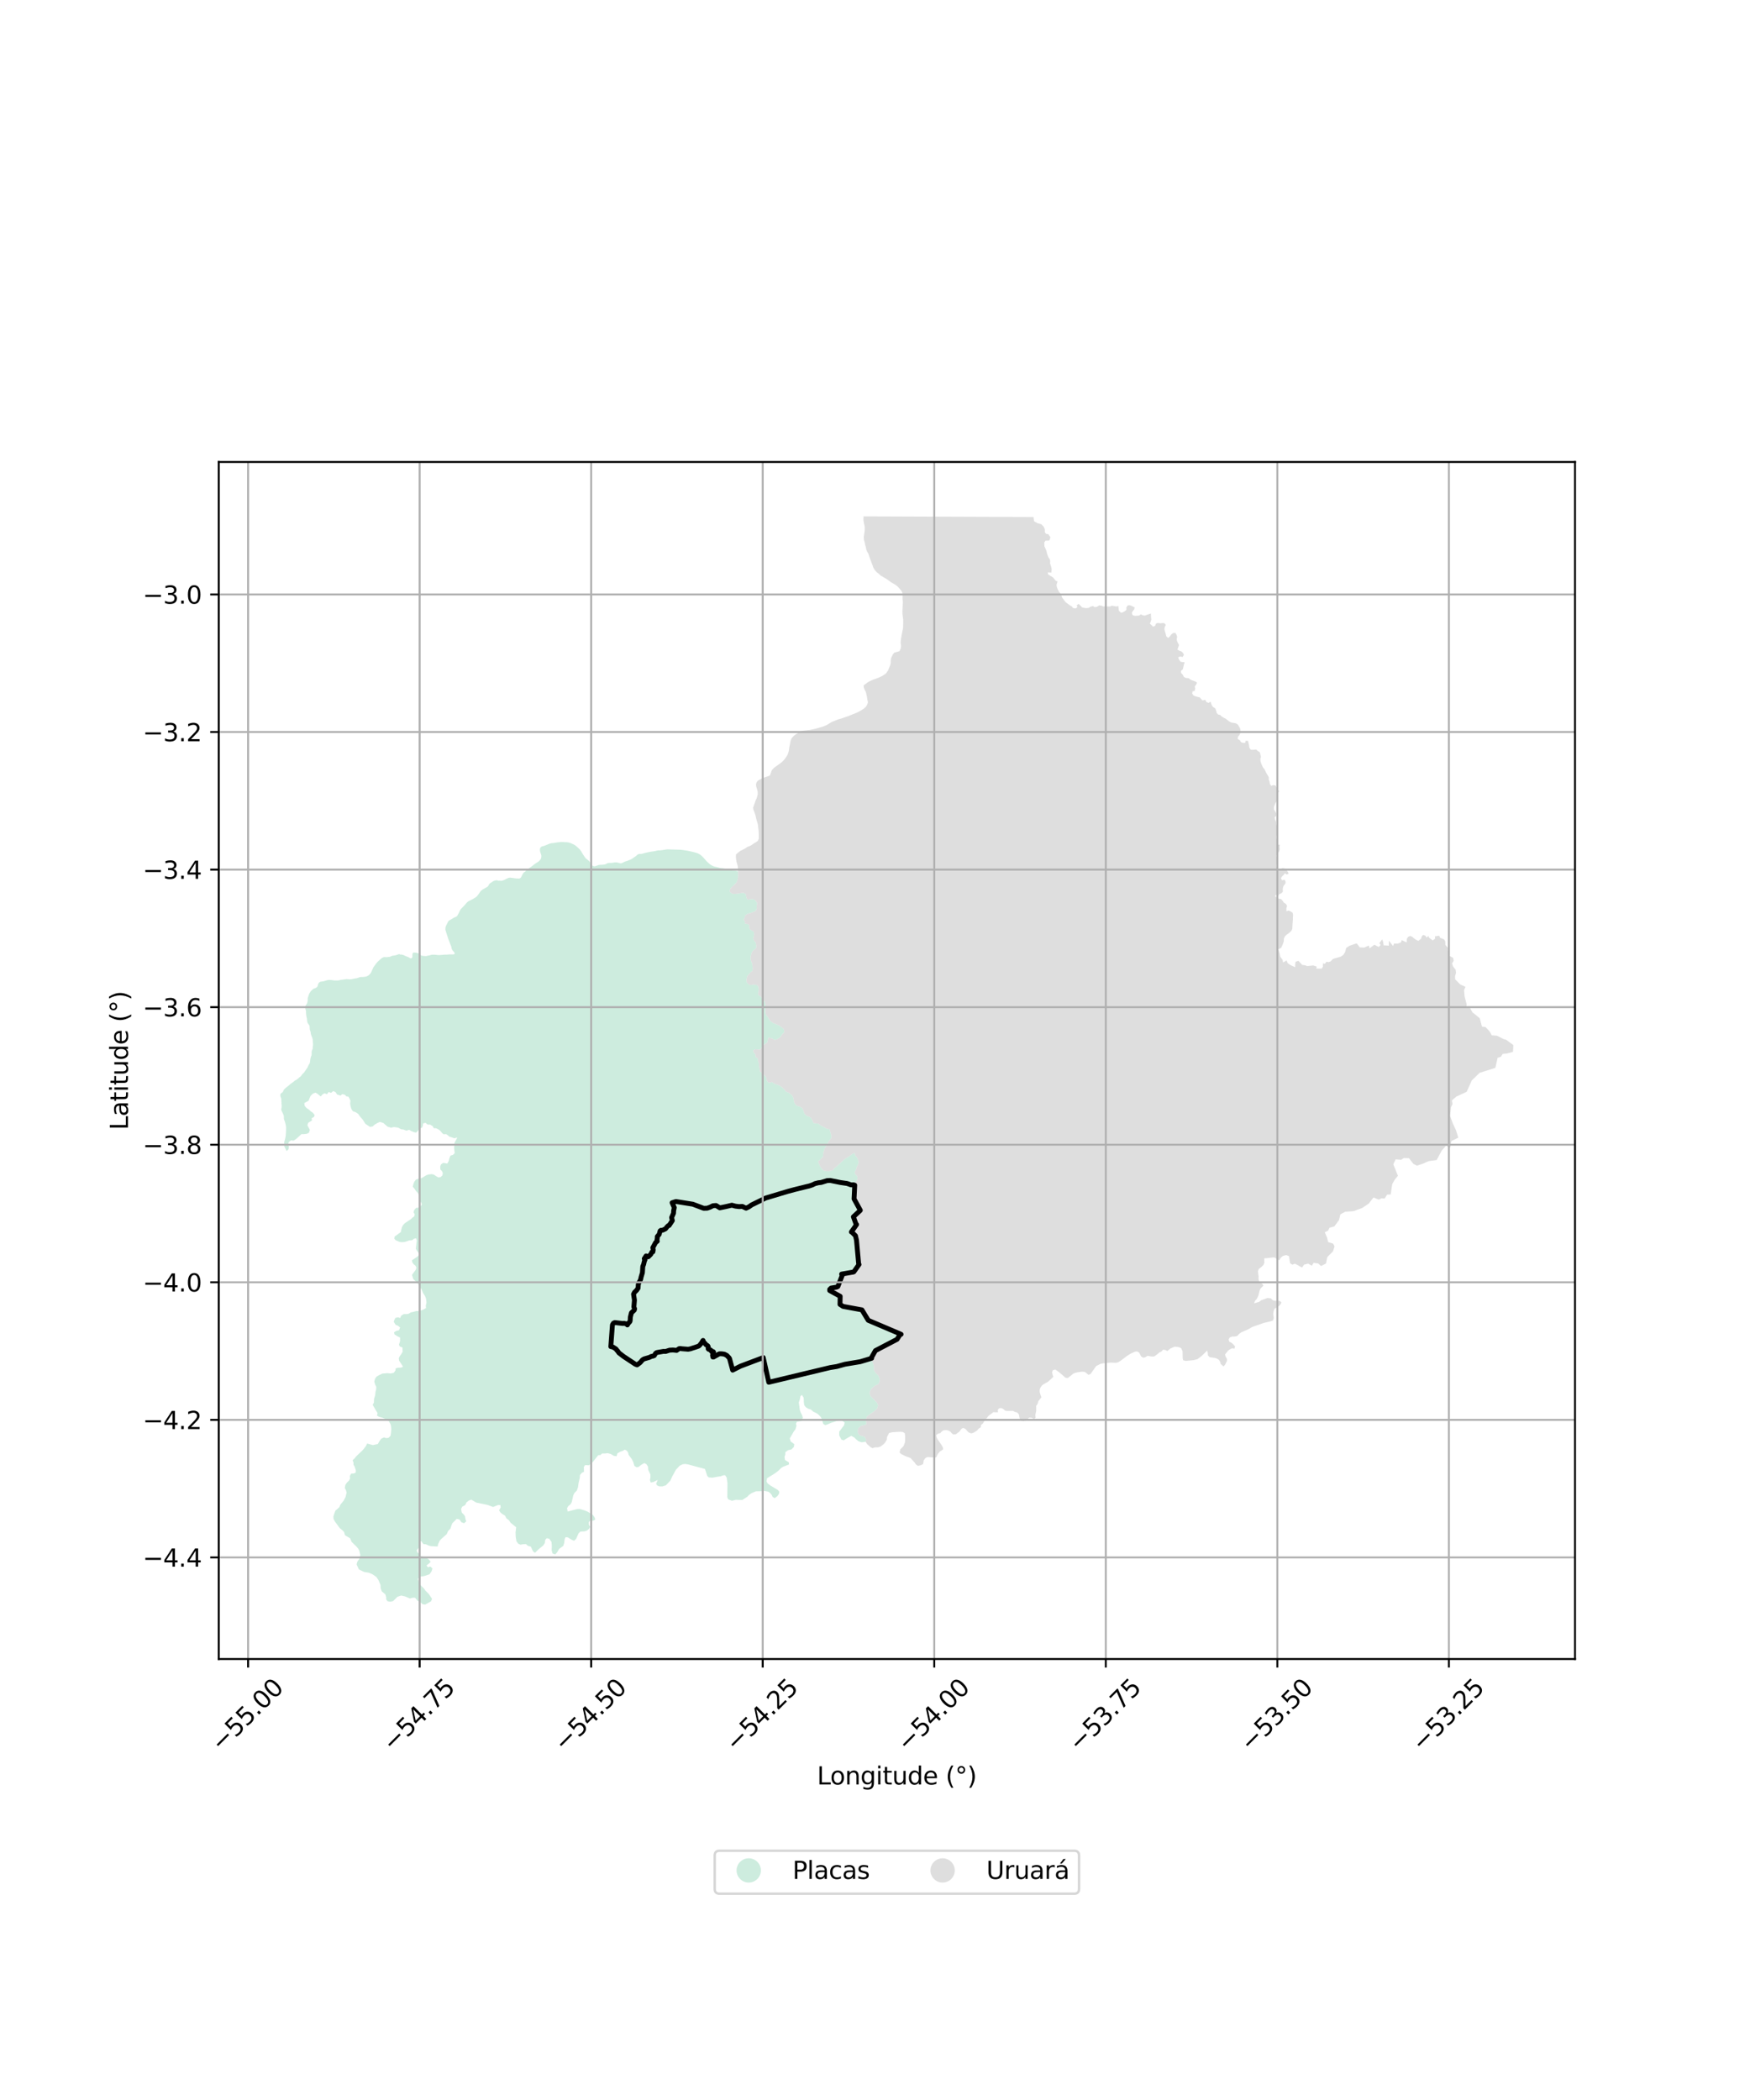<?xml version="1.0" encoding="utf-8" standalone="no"?>
<!DOCTYPE svg PUBLIC "-//W3C//DTD SVG 1.1//EN"
  "http://www.w3.org/Graphics/SVG/1.1/DTD/svg11.dtd">
<svg xmlns:xlink="http://www.w3.org/1999/xlink" width="720pt" height="864pt" viewBox="0 0 720 864" xmlns="http://www.w3.org/2000/svg" version="1.1">
 <defs>
  <style type="text/css">*{stroke-linejoin: round; stroke-linecap: butt}</style>
 </defs>
 <g id="figure_1">
  <g id="patch_1">
   <path d="M 0 864 
L 720 864 
L 720 0 
L 0 0 
z
" style="fill: #ffffff"/>
  </g>
  <g id="axes_1">
   <g id="patch_2">
    <path d="M 90 682.571 
L 648 682.571 
L 648 190.069 
L 90 190.069 
z
" style="fill: #ffffff"/>
   </g>
   <g id="PatchCollection_1">
    <path d="M 351.685 486.723 
L 351.591 487.852 
L 352.039 488.845 
L 351.952 489.999 
L 351.474 490.977 
L 351.159 491.955 
L 351.372 493.258 
L 352.094 494.043 
L 352.628 496.137 
L 353.474 496.869 
L 353.944 497.939 
L 353.779 498.838 
L 352.868 499.49 
L 352.063 500.137 
L 351.12 500.534 
L 351.081 501.352 
L 351.645 502.011 
L 352.217 502.902 
L 352.408 503.795 
L 351.754 504.519 
L 350.885 506.246 
L 350.257 506.858 
L 351.457 507.647 
L 351.952 508.41 
L 351.983 509.382 
L 352.376 510.275 
L 352.618 511.348 
L 352.343 512.271 
L 352.768 513.316 
L 352.854 514.621 
L 352.711 515.673 
L 352.526 516.52 
L 352.759 517.592 
L 353.153 518.432 
L 353.435 519.378 
L 353.278 520.198 
L 351.898 521.955 
L 351.724 522.778 
L 351.073 523.348 
L 350.211 523.691 
L 349.222 523.906 
L 347.239 523.673 
L 346.25 524.194 
L 345.851 525.044 
L 345.655 525.968 
L 345.513 526.943 
L 345.122 527.693 
L 344.775 528.597 
L 344.203 529.554 
L 343.318 530.127 
L 341.341 530.124 
L 341.34 530.956 
L 342.487 531.532 
L 344.383 532.753 
L 345.654 533.332 
L 345.781 534.865 
L 345.585 536.656 
L 346.855 537.492 
L 348 537.875 
L 348.885 538.262 
L 350.344 538.456 
L 351.803 538.715 
L 353.458 538.721 
L 354.602 538.913 
L 355.614 539.939 
L 355.802 540.899 
L 356.373 542.626 
L 357.197 543.203 
L 358.273 543.781 
L 359.096 544.421 
L 362.271 545.837 
L 363.543 546.095 
L 365.635 546.738 
L 366.782 547.188 
L 367.981 547.831 
L 369.001 548.087 
L 370.27 549.113 
L 370.138 550.201 
L 369.054 551.03 
L 368.356 551.476 
L 366.255 552.366 
L 365.174 553.131 
L 363.903 553.64 
L 363.018 554.214 
L 361.999 554.787 
L 360.155 555.677 
L 359.197 556.762 
L 358.688 557.658 
L 358.563 558.487 
L 358.688 559.639 
L 359.44 561.623 
L 359.628 563.862 
L 360.327 564.95 
L 361.275 565.846 
L 361.974 567.382 
L 361.903 568.405 
L 361.394 569.426 
L 359.676 570.317 
L 358.406 571.53 
L 357.895 572.426 
L 357.832 573.447 
L 358.084 574.278 
L 359.284 575.561 
L 360.806 577.1 
L 361.251 578.187 
L 360.995 579.272 
L 360.419 579.974 
L 359.275 580.93 
L 357.438 582.205 
L 356.727 582.781 
L 356.155 584.25 
L 356.47 585.21 
L 356.402 586.105 
L 354.179 586.676 
L 353.098 587.633 
L 352.907 589.358 
L 353.474 590.446 
L 355.762 591.155 
L 356.334 592.307 
L 356.138 593.203 
L 354.422 593.389 
L 353.153 592.938 
L 352.139 592.106 
L 351.566 591.467 
L 350.234 590.76 
L 349.153 591.334 
L 347.882 592.098 
L 347.125 592.604 
L 346.162 592.285 
L 345.278 590.557 
L 345.289 589.027 
L 347.254 586.406 
L 347.514 585.254 
L 346.566 584.615 
L 345.482 584.484 
L 344.207 584.674 
L 341.984 585.371 
L 340.399 586.072 
L 339.507 586.326 
L 338.682 585.811 
L 338.118 583.894 
L 337.735 583.059 
L 336.972 582.227 
L 336.148 581.523 
L 334.628 580.816 
L 333.609 579.918 
L 332.536 579.595 
L 331.516 578.955 
L 330.888 578.123 
L 330.7 576.715 
L 330.698 575.884 
L 330.637 575.052 
L 329.938 573.9 
L 329.302 574.473 
L 329.106 575.625 
L 328.661 577.03 
L 329.1 580.229 
L 329.476 581.253 
L 329.987 582.213 
L 330.3 583.237 
L 329.911 584.641 
L 327.883 584.956 
L 327.499 585.724 
L 327.687 586.683 
L 327.242 588.088 
L 326.606 588.92 
L 324.947 591.792 
L 325.257 593.009 
L 326.788 594.165 
L 326.62 595.309 
L 325.632 596.334 
L 324.239 596.651 
L 323.092 597.488 
L 323.084 598.44 
L 322.771 599.397 
L 322.959 600.677 
L 324.541 601.64 
L 324.606 602.536 
L 322.129 603.489 
L 321.417 603.941 
L 320.341 605.019 
L 318.944 606.104 
L 315.571 608.207 
L 315.375 609.486 
L 315.823 610.318 
L 317.022 611.214 
L 320.011 613.012 
L 320.638 613.716 
L 320.513 614.548 
L 319.877 615.507 
L 318.733 616.4 
L 317.901 615.886 
L 317.462 614.99 
L 316.89 614.286 
L 316.065 613.707 
L 314.349 613.384 
L 313.4 613.509 
L 311.002 613.574 
L 309.328 614.268 
L 308.184 615.033 
L 307.479 615.8 
L 305.385 617.138 
L 302.713 617.07 
L 301.128 617.449 
L 299.597 616.87 
L 299.221 615.964 
L 299.3 610.284 
L 298.981 607.93 
L 298.35 606.955 
L 297.465 607.016 
L 296.508 607.395 
L 295.112 607.585 
L 293.147 607.963 
L 291.552 607.834 
L 290.98 607.195 
L 290.03 604.376 
L 283.106 602.508 
L 281.906 602.312 
L 280.886 602.437 
L 279.672 603.016 
L 278.15 604.607 
L 276.622 607.352 
L 275.787 609.205 
L 273.939 611.12 
L 272.472 611.562 
L 271.335 611.559 
L 270.379 611.175 
L 269.939 610.47 
L 270.606 608.889 
L 268.795 609.763 
L 267.712 609.952 
L 267.399 608.864 
L 267.596 607.969 
L 267.594 606.628 
L 266.708 604.769 
L 266.583 603.361 
L 265.956 602.401 
L 265.061 601.95 
L 263.853 602.654 
L 262.708 603.546 
L 261.879 603.671 
L 260.991 603.092 
L 260.552 601.556 
L 259.894 600.245 
L 258.654 598.609 
L 258.403 597.588 
L 257.831 596.817 
L 257.072 596.433 
L 256.176 596.942 
L 255.64 597.131 
L 255.095 597.323 
L 254.012 597.959 
L 253.69 599.111 
L 252.554 598.979 
L 251.283 598.208 
L 250.014 597.885 
L 248.93 598.01 
L 247.725 598.009 
L 247.025 598.646 
L 246.13 598.707 
L 243.84 601.579 
L 243.074 602.343 
L 242.31 602.855 
L 240.721 602.788 
L 240.209 603.553 
L 240.264 605.536 
L 239.443 605.917 
L 238.61 606.874 
L 238.548 607.961 
L 238.031 610.2 
L 237.834 611.797 
L 237.324 613.269 
L 236.313 614.282 
L 235.858 615.246 
L 235.215 618.06 
L 234.706 618.953 
L 233.874 619.592 
L 233.301 620.485 
L 233.552 621.893 
L 237.419 620.884 
L 238.453 620.819 
L 240.27 621.346 
L 241.109 621.658 
L 241.874 622.003 
L 243.849 623.197 
L 244.608 624.224 
L 244.923 625.185 
L 244.026 625.685 
L 242.864 625.642 
L 242.249 626.209 
L 242.248 627.222 
L 242.821 628.185 
L 242.367 629.013 
L 241.482 629.717 
L 240.525 630.034 
L 238.745 630.158 
L 238.045 630.858 
L 237.018 633.159 
L 236.193 633.926 
L 235.372 633.603 
L 233.59 632.511 
L 232.698 632.444 
L 232.313 633.276 
L 232.123 634.811 
L 231.741 636.024 
L 230.016 637.3 
L 229.254 638.64 
L 228.424 639.533 
L 227.341 639.148 
L 226.965 637.868 
L 227.036 636.014 
L 226.91 634.413 
L 225.962 633.066 
L 224.942 632.874 
L 224.306 633.575 
L 224.172 634.854 
L 223.475 635.874 
L 221.686 637.342 
L 220.095 638.874 
L 219.272 638.231 
L 218.386 636.311 
L 217.177 635.987 
L 216.417 635.283 
L 215.146 635.343 
L 214.126 635.532 
L 213.241 635.145 
L 212.479 634.12 
L 212.17 632.212 
L 212.113 630.416 
L 212.372 628.362 
L 210.152 626.566 
L 209.39 625.478 
L 208.371 624.707 
L 207.807 623.618 
L 206.597 622.847 
L 205.837 622.207 
L 205.33 621.372 
L 205.971 620.288 
L 205.909 619.263 
L 204.952 619.196 
L 202.859 620.021 
L 200.692 619.185 
L 195.935 618.214 
L 193.904 616.991 
L 192.883 617.374 
L 191.927 618.139 
L 191.417 619.226 
L 190.209 619.862 
L 189.692 620.818 
L 190.006 622.354 
L 190.829 623.125 
L 191.339 623.894 
L 191.527 625.109 
L 191.841 625.877 
L 190.945 626.708 
L 189.873 626.321 
L 189.049 625.168 
L 187.901 624.912 
L 186.115 626.694 
L 185.731 627.589 
L 185.345 628.868 
L 184.327 629.953 
L 183.817 631.167 
L 181.723 633.009 
L 180.884 633.908 
L 180.25 635.315 
L 180.053 636.272 
L 177.38 636.139 
L 176.493 635.943 
L 175.221 635.363 
L 174.204 635.296 
L 173.379 634.144 
L 172.557 634.143 
L 172.424 635.164 
L 172.611 635.996 
L 172.297 636.828 
L 171.404 637.85 
L 171.716 638.618 
L 172.478 639.323 
L 172.793 640.221 
L 174.697 640.611 
L 175.778 641.122 
L 176.477 641.637 
L 177.175 642.598 
L 176.478 643.301 
L 175.457 644.065 
L 176.085 644.834 
L 177.041 644.517 
L 177.928 645.289 
L 177.543 646.501 
L 176.712 647.716 
L 174.359 648.476 
L 172.838 648.664 
L 171.944 649.558 
L 172.383 650.967 
L 172.761 651.735 
L 173.52 652.695 
L 174.478 653.595 
L 174.979 654.363 
L 176.437 655.838 
L 177.765 657.817 
L 177.324 658.849 
L 174.902 660.185 
L 173.818 659.989 
L 172.746 659.026 
L 171.851 658.641 
L 170.775 657.358 
L 169.695 657.357 
L 168.675 657.673 
L 166.707 656.834 
L 165.059 656.446 
L 163.529 656.956 
L 161.742 658.74 
L 160.597 658.995 
L 159.452 658.8 
L 158.889 658.028 
L 158.887 657.197 
L 158.573 655.981 
L 157.054 654.697 
L 156.604 653.417 
L 156.55 652.073 
L 155.665 650.023 
L 154.842 648.806 
L 153.322 647.752 
L 151.791 647.07 
L 150.896 646.922 
L 149.819 646.744 
L 147.669 645.712 
L 146.716 643.666 
L 146.976 642.579 
L 147.871 641.3 
L 148.253 639.767 
L 147.816 637.973 
L 147.366 637.141 
L 146.482 636.114 
L 145.72 635.409 
L 144.645 634.318 
L 144.075 632.91 
L 141.922 631.628 
L 141.542 630.279 
L 140.907 629.638 
L 139.829 628.735 
L 137.87 626.116 
L 137.235 624.956 
L 137.172 623.932 
L 137.619 622.525 
L 138.004 621.504 
L 138.709 620.929 
L 139.666 620.037 
L 139.98 619.142 
L 141.384 617.419 
L 142.154 615.951 
L 142.608 614.096 
L 142.294 613.008 
L 141.847 612.237 
L 142.106 610.897 
L 142.679 610.066 
L 143.636 609.109 
L 144.018 608.342 
L 143.964 607.191 
L 144.473 606.295 
L 145.557 606.235 
L 146.381 605.855 
L 146.38 604.831 
L 145.878 603.356 
L 145.439 602.589 
L 145.44 601.757 
L 145.062 600.796 
L 145.886 600.03 
L 146.528 599.201 
L 149.076 596.778 
L 149.649 596.139 
L 150.543 594.927 
L 151.053 593.904 
L 153.404 594.55 
L 155.444 594.11 
L 156.267 592.704 
L 156.911 591.875 
L 158.056 591.368 
L 158.816 591.688 
L 159.836 591.564 
L 160.668 590.735 
L 160.855 589.456 
L 160.989 587.921 
L 160.866 586.769 
L 160.676 585.937 
L 159.914 584.654 
L 158.519 583.818 
L 157.319 583.302 
L 155.916 582.915 
L 155.093 582.402 
L 155.35 581.379 
L 154.85 580.611 
L 153.327 577.983 
L 153.837 577.088 
L 153.907 575.488 
L 154.356 574.018 
L 154.487 572.61 
L 154.748 571.781 
L 154.81 570.566 
L 154.371 569.731 
L 153.993 568.451 
L 154.317 567.236 
L 154.888 566.407 
L 155.845 565.835 
L 157.31 565.135 
L 159.341 564.948 
L 160.676 565.082 
L 162.008 564.828 
L 162.714 563.807 
L 162.778 562.976 
L 163.859 562.723 
L 165.067 562.663 
L 165.828 562.28 
L 164.188 559.782 
L 164.063 558.821 
L 164.446 557.992 
L 165.082 557.161 
L 165.655 556.14 
L 165.601 554.413 
L 164.455 553.961 
L 164.143 553.191 
L 164.589 551.85 
L 164.596 550.315 
L 163.452 549.735 
L 162.314 549.028 
L 162.126 548.132 
L 162.756 547.756 
L 163.083 547.56 
L 164.159 547.307 
L 164.357 546.803 
L 164.612 546.156 
L 163.718 545.451 
L 162.77 545.064 
L 162.009 543.845 
L 162.266 543.014 
L 162.714 542.185 
L 163.795 541.994 
L 164.682 542.254 
L 165.003 541.36 
L 166.087 540.658 
L 166.972 540.661 
L 167.93 540.601 
L 169.011 539.964 
L 169.907 539.776 
L 171.303 539.396 
L 172.259 539.399 
L 173.207 539.144 
L 174.163 538.828 
L 175.247 538.192 
L 175.184 537.168 
L 175.468 535.911 
L 175.268 534.286 
L 174.884 533.244 
L 174.063 531.984 
L 173.514 530.668 
L 172.09 528.312 
L 171.48 527.503 
L 170.76 526.918 
L 170.014 526.237 
L 169.492 524.526 
L 170.629 523.011 
L 171.122 522.295 
L 171.334 521.502 
L 170.903 520.706 
L 170.242 520.188 
L 169.63 519.366 
L 169.481 518.519 
L 171.223 517.372 
L 171.961 516.809 
L 172.47 516.042 
L 172.047 515.271 
L 171.513 514.551 
L 171.105 513.755 
L 171.474 510.319 
L 171.2 509.497 
L 170.384 509.622 
L 169.537 510.261 
L 168.315 510.331 
L 167.269 510.74 
L 166.455 510.992 
L 165.334 511.065 
L 164.462 510.986 
L 162.808 510.285 
L 162.23 509.642 
L 162.362 508.721 
L 163.1 508.235 
L 164.941 506.858 
L 165.1 505.96 
L 165.358 504.959 
L 165.811 504.064 
L 166.489 503.315 
L 169.058 501.588 
L 169.67 501.002 
L 170.461 500.414 
L 170.619 499.541 
L 170.165 498.822 
L 170.4 497.872 
L 171.168 496.977 
L 172.289 496.827 
L 173.027 496.396 
L 173.543 495.5 
L 173.216 494.678 
L 172.949 494.211 
L 172.729 493.828 
L 172.433 492.93 
L 172.431 491.955 
L 171.929 490.852 
L 171.5 490.377 
L 171.091 489.924 
L 170.456 488.971 
L 169.819 488.252 
L 170.087 487.175 
L 170.415 486.28 
L 171.059 485.384 
L 171.975 485.001 
L 172.816 484.877 
L 173.606 484.624 
L 175.442 483.502 
L 176.414 483.198 
L 177.639 483.074 
L 178.58 483.308 
L 179.339 483.85 
L 180.337 484.417 
L 181.222 484.292 
L 181.967 483.679 
L 182.202 482.681 
L 181.793 481.78 
L 181.184 481.188 
L 181.111 479.957 
L 181.424 479.084 
L 182.32 478.448 
L 183.136 478.554 
L 184.022 478.736 
L 184.611 477.688 
L 184.845 476.661 
L 185.331 475.459 
L 186.358 475.155 
L 187.071 474.439 
L 186.821 472.282 
L 187.008 470.104 
L 187.52 469.26 
L 188.146 468.019 
L 186.837 468.307 
L 185.894 467.945 
L 184.875 467.633 
L 184.24 467.067 
L 183.534 466.603 
L 182.54 466.701 
L 181.88 466.161 
L 181.111 465.198 
L 180.328 464.64 
L 179.363 464.175 
L 178.471 464.172 
L 178.014 463.325 
L 176.924 462.679 
L 175.951 462.701 
L 175.042 461.953 
L 174.047 462.256 
L 173.991 463.078 
L 173.609 464.025 
L 172.737 464.175 
L 172.047 465.121 
L 171.185 465.991 
L 170.336 465.808 
L 169.145 465.316 
L 168.36 464.826 
L 167.16 465.181 
L 165.984 464.714 
L 165.021 464.609 
L 163.796 463.937 
L 162.119 463.7 
L 160.871 463.952 
L 159.443 463.536 
L 157.696 462.014 
L 156.268 461.573 
L 155.271 462.03 
L 154.127 462.72 
L 153.359 463.433 
L 152.899 463.515 
L 152.238 463.634 
L 151.606 463.217 
L 150.351 462.389 
L 149.242 460.648 
L 148.152 459.413 
L 147.368 458.281 
L 146.403 457.635 
L 145.181 457.193 
L 144.544 456.218 
L 144.192 454.984 
L 144.066 454.137 
L 144.176 452.829 
L 143.798 451.982 
L 143.344 451.186 
L 142.498 451.077 
L 141.894 450.409 
L 140.826 450.149 
L 140.084 450.76 
L 138.689 450.294 
L 138.027 449.315 
L 137.11 448.902 
L 136.215 449.644 
L 135.244 449.279 
L 134.529 450.174 
L 133.488 449.786 
L 132.648 450.32 
L 131.959 451.113 
L 130.529 449.952 
L 129.77 449.539 
L 128.727 449.971 
L 127.824 450.814 
L 127.394 451.763 
L 126.956 452.863 
L 125.191 453.857 
L 125.362 454.986 
L 126.132 455.888 
L 127.018 456.456 
L 127.904 457.279 
L 128.72 457.822 
L 129.48 458.8 
L 129.096 459.619 
L 128.227 460.051 
L 128.35 461.003 
L 126.766 461.971 
L 126.485 462.994 
L 127.497 464.871 
L 127.105 466.025 
L 126.311 466.459 
L 125.224 466.607 
L 124.021 466.628 
L 121.795 468.647 
L 120.775 469.283 
L 119.677 469.177 
L 118.861 469.814 
L 118.581 470.686 
L 118.854 471.764 
L 118.72 472.867 
L 117.904 473.556 
L 116.973 471.659 
L 116.979 471.05 
L 116.909 469.987 
L 117.31 468.54 
L 117.537 467.391 
L 117.663 465.701 
L 117.708 464.177 
L 117.678 463.64 
L 117.583 462.921 
L 117.246 461.566 
L 116.808 460.412 
L 116.776 459.105 
L 116.423 458.18 
L 115.85 457.007 
L 115.708 456.59 
L 115.734 456.224 
L 115.864 455.672 
L 115.891 454.671 
L 115.788 454.095 
L 115.836 453.724 
L 115.763 453.132 
L 115.756 452.452 
L 115.693 451.94 
L 115.364 451.023 
L 115.365 450.164 
L 115.545 449.888 
L 116.163 449.456 
L 116.367 449.254 
L 116.823 448.302 
L 117.342 447.753 
L 118.581 446.786 
L 119.522 445.966 
L 120.727 445.113 
L 121.144 444.727 
L 121.419 444.532 
L 121.826 444.333 
L 122.828 443.6 
L 123.034 443.342 
L 123.591 442.971 
L 123.99 442.542 
L 124.232 442.115 
L 125.112 441.246 
L 126.522 439.192 
L 127.008 438.084 
L 127.315 437.673 
L 127.472 437.227 
L 127.559 436.882 
L 127.708 435.57 
L 128.006 434.482 
L 128.154 434.349 
L 128.226 433.4 
L 128.216 432.896 
L 128.334 432.146 
L 128.593 431.683 
L 128.68 431.182 
L 128.648 430.79 
L 128.757 430.332 
L 128.799 429.639 
L 128.681 428.311 
L 128.673 427.786 
L 128.491 427.01 
L 128.248 426.462 
L 127.84 425.249 
L 127.818 424.67 
L 127.44 423.48 
L 127.364 422.078 
L 127.198 421.76 
L 126.579 420.9 
L 126.406 420.383 
L 126.243 418.96 
L 126.008 417.844 
L 125.897 416.671 
L 125.912 416.049 
L 125.629 414.954 
L 125.551 414.47 
L 125.628 413.958 
L 125.778 413.636 
L 126.124 413.183 
L 126.351 412.726 
L 126.516 412.183 
L 126.586 411.579 
L 126.625 410.543 
L 127.15 409.005 
L 127.364 408.588 
L 127.913 407.752 
L 128.79 406.932 
L 129.261 406.689 
L 129.724 406.548 
L 130.255 406.252 
L 130.547 405.962 
L 130.766 405.431 
L 130.861 404.986 
L 131.049 404.528 
L 131.347 404.211 
L 131.723 403.961 
L 132.028 403.882 
L 133.197 403.709 
L 134.562 403.298 
L 135.345 403.166 
L 136.318 403.213 
L 137.283 403.355 
L 137.777 403.401 
L 139.027 403.392 
L 139.087 403.39 
L 139.19 403.326 
L 139.565 403.331 
L 140.162 403.132 
L 140.787 403.087 
L 142.562 402.825 
L 143.926 402.931 
L 144.46 402.906 
L 145.855 402.605 
L 146.795 402.471 
L 148.218 401.974 
L 149.012 401.952 
L 149.399 401.951 
L 150.65 401.789 
L 151.209 401.548 
L 151.743 401.216 
L 152.081 400.878 
L 152.558 400.342 
L 153.657 397.931 
L 154.83 396.334 
L 155.326 395.738 
L 156.933 394.3 
L 157.289 394.062 
L 157.711 393.863 
L 158.056 393.776 
L 159.084 393.808 
L 159.703 393.724 
L 160.142 393.712 
L 160.63 393.569 
L 161.067 393.351 
L 161.421 393.209 
L 161.985 393.163 
L 162.793 393.018 
L 164.007 392.617 
L 164.181 392.518 
L 164.729 392.748 
L 165.217 392.718 
L 166.081 392.957 
L 166.739 393.296 
L 167.906 393.754 
L 168.925 394.3 
L 169.222 394.273 
L 169.522 394.029 
L 169.678 393.715 
L 169.663 392.834 
L 169.702 392.486 
L 169.803 392.172 
L 169.905 392.023 
L 170.186 391.906 
L 171.239 391.994 
L 172.344 392.268 
L 172.611 392.45 
L 173.004 392.89 
L 173.294 393.086 
L 173.632 393.222 
L 175.229 393.367 
L 176.328 393.119 
L 176.451 393.124 
L 177.662 392.787 
L 179.082 392.806 
L 180.063 392.922 
L 180.784 392.951 
L 183.059 392.763 
L 183.778 392.766 
L 184.769 392.677 
L 186.481 392.669 
L 186.814 392.607 
L 186.961 392.508 
L 187.063 392.352 
L 187.081 392.211 
L 187.003 391.978 
L 186.076 390.864 
L 185.772 390.18 
L 185.754 389.725 
L 184.461 386.364 
L 183.262 382.624 
L 183.237 382.468 
L 183.268 381.764 
L 183.378 381.155 
L 184.411 379.111 
L 184.759 378.722 
L 185.981 378.048 
L 186.548 377.669 
L 186.834 377.516 
L 187.794 377.102 
L 188.185 376.705 
L 188.783 375.59 
L 189.228 374.615 
L 189.574 374.065 
L 190.436 373.15 
L 190.94 372.676 
L 192.061 371.354 
L 192.806 370.761 
L 194.468 369.935 
L 195.885 369.056 
L 196.277 368.685 
L 196.639 368.23 
L 197.847 366.519 
L 198.678 365.9 
L 200.271 365.005 
L 200.591 364.801 
L 200.858 364.525 
L 201.212 363.872 
L 201.479 363.54 
L 201.792 363.276 
L 202.168 363.071 
L 202.615 362.734 
L 203.017 362.502 
L 203.548 362.307 
L 204.457 362.142 
L 204.685 362.248 
L 204.867 362.334 
L 205.03 362.35 
L 205.197 362.367 
L 205.423 362.342 
L 206.137 362.391 
L 206.591 362.34 
L 207.369 362.08 
L 208.513 361.492 
L 209.303 361.154 
L 209.806 361.096 
L 210.144 361.111 
L 212.349 361.407 
L 213.548 361.462 
L 213.932 361.347 
L 214.331 361.04 
L 215.028 359.656 
L 215.374 359.106 
L 216.189 358.464 
L 216.487 358.147 
L 217.036 357.671 
L 218.988 356.29 
L 219.766 355.656 
L 220.284 355.288 
L 221.695 354.377 
L 222.278 353.716 
L 222.472 353.444 
L 222.651 352.997 
L 222.745 352.133 
L 222.588 351.46 
L 222.236 350.427 
L 222.134 349.763 
L 222.173 349.18 
L 222.315 348.775 
L 222.729 348.379 
L 222.925 348.267 
L 223.954 347.996 
L 226.233 347.069 
L 227.105 346.877 
L 227.537 346.872 
L 229.404 346.564 
L 230.979 346.413 
L 231.513 346.421 
L 232.384 346.506 
L 233.05 346.491 
L 234.015 346.635 
L 234.8 346.886 
L 236.005 347.417 
L 236.582 347.749 
L 237.276 348.315 
L 238.507 349.44 
L 239.152 350.318 
L 239.913 351.61 
L 240.751 352.853 
L 241.064 353.194 
L 242.459 354.321 
L 243.12 355.426 
L 243.856 356.245 
L 244.382 356.401 
L 244.619 356.42 
L 244.908 356.374 
L 246.471 355.837 
L 247.111 355.809 
L 247.942 355.774 
L 248.888 355.656 
L 250.107 355.081 
L 250.663 355.03 
L 251.621 355.029 
L 252.876 354.824 
L 253.963 354.844 
L 255.228 355.192 
L 255.558 355.176 
L 255.856 355.097 
L 257.228 354.435 
L 258.262 354.128 
L 259.57 353.57 
L 260.029 353.321 
L 261.893 352.011 
L 262.19 351.696 
L 262.615 351.456 
L 263.047 351.318 
L 263.753 351.333 
L 264.403 351.216 
L 265.077 350.993 
L 265.783 350.822 
L 267.74 350.422 
L 269.203 350.222 
L 270.763 349.854 
L 271.383 349.881 
L 272.231 349.793 
L 274.48 349.446 
L 279.804 349.599 
L 280.927 349.718 
L 282.863 350.015 
L 285.23 350.535 
L 286.564 350.895 
L 287.341 351.205 
L 288.032 351.599 
L 288.776 352.218 
L 289.389 352.822 
L 290.729 354.359 
L 292.032 355.552 
L 292.438 355.831 
L 293.229 356.275 
L 294.234 356.625 
L 294.884 356.73 
L 296.195 357.102 
L 297.77 357.317 
L 299.299 357.617 
L 300.005 357.825 
L 300.346 357.83 
L 301.504 358.107 
L 301.928 358.125 
L 303.649 358.44 
L 303.668 360.7 
L 303.517 361.675 
L 303.213 362.727 
L 302.702 363.472 
L 301.002 365.012 
L 300.389 365.833 
L 300.186 366.783 
L 300.876 367.473 
L 301.715 367.807 
L 302.838 367.756 
L 303.88 367.651 
L 305.183 367.368 
L 306.067 367.368 
L 306.885 367.957 
L 307.065 369.188 
L 307.572 370.186 
L 308.594 369.979 
L 309.407 369.903 
L 310.35 370.082 
L 311.015 370.748 
L 311.551 371.644 
L 311.299 372.721 
L 311.367 373.748 
L 311.07 374.569 
L 310.28 375.083 
L 309.235 375.495 
L 307.424 376.035 
L 306.562 376.651 
L 306.359 377.626 
L 305.878 378.397 
L 306.493 379.088 
L 306.389 379.935 
L 307.433 380.165 
L 308.225 380.524 
L 308.248 381.369 
L 308.428 382.242 
L 309.119 382.754 
L 310.138 383.343 
L 310.265 384.213 
L 310.185 385.11 
L 309.87 386.18 
L 310.279 387.079 
L 310.876 387.714 
L 311.165 389.042 
L 311.205 389.913 
L 310.443 390.688 
L 309.692 391.183 
L 309.164 392.264 
L 308.829 393.779 
L 308.867 394.88 
L 309.496 396.692 
L 309.691 398.302 
L 309.574 399.43 
L 308.812 400.027 
L 307.464 401.603 
L 307.096 403.143 
L 307.261 404.218 
L 308.366 405.255 
L 309.941 405.113 
L 311.211 405.175 
L 312.06 405.986 
L 312.169 406.931 
L 312.082 408.085 
L 311.886 409.213 
L 313.354 410.376 
L 313.738 411.218 
L 314.663 412.156 
L 315.148 414.249 
L 314.906 415.531 
L 314.969 416.836 
L 315.281 417.601 
L 316.059 418.669 
L 316.633 419.79 
L 318.064 420.9 
L 320.489 421.875 
L 321.745 422.781 
L 322.512 423.49 
L 322.687 424.693 
L 321.602 425.781 
L 321.149 426.63 
L 320.473 427.124 
L 319.634 427.643 
L 318.671 427.886 
L 317.855 427.305 
L 317.014 427.11 
L 316.247 426.734 
L 315.949 427.763 
L 315.705 428.866 
L 313.942 430.14 
L 313.369 430.913 
L 312.79 431.816 
L 311.903 431.8 
L 310.858 431.682 
L 309.872 432.155 
L 310.184 433.151 
L 310.827 433.809 
L 310.868 434.884 
L 311.838 435.488 
L 311.87 436.461 
L 312.217 437.456 
L 312.224 438.378 
L 312.437 439.399 
L 312.576 440.654 
L 313.219 441.234 
L 313.839 441.895 
L 314.812 442.679 
L 315.384 443.516 
L 315.416 444.36 
L 315.965 445.302 
L 316.804 445.474 
L 317.589 445.131 
L 318.255 445.661 
L 319.172 446.06 
L 320.222 446.409 
L 321.063 446.86 
L 321.863 447.441 
L 322.676 448.253 
L 323.352 449.115 
L 324.122 449.412 
L 325.014 449.917 
L 325.829 450.598 
L 326.4 451.616 
L 326.755 453.531 
L 327.35 454.575 
L 328.324 455.077 
L 329.241 455.349 
L 330.189 456.106 
L 330.659 457.151 
L 330.928 458.149 
L 331.924 459.058 
L 332.872 459.406 
L 333.617 459.885 
L 334.18 460.878 
L 334.684 462.024 
L 335.774 462.242 
L 336.691 462.258 
L 337.459 462.916 
L 340.193 464.393 
L 341.294 464.588 
L 342.086 467.216 
L 341.992 468.243 
L 340.736 469.845 
L 340.423 470.82 
L 339.773 471.749 
L 339.295 472.547 
L 338.776 474.193 
L 338.598 476.038 
L 337.939 476.609 
L 337.365 477.231 
L 336.605 477.827 
L 336.973 478.874 
L 337.443 479.918 
L 338.063 480.809 
L 338.91 481.643 
L 340.774 481.903 
L 342.696 481.473 
L 343.177 480.7 
L 344.063 480.044 
L 347.529 476.861 
L 349.372 475.741 
L 350.884 474.622 
L 351.7 474.356 
L 351.763 475.227 
L 352.429 475.987 
L 353.004 477.005 
L 353.316 478.206 
L 353.05 479.027 
L 352.5 480.161 
L 352.18 481.318 
L 351.631 482.245 
L 351.999 483.24 
L 352.665 483.872 
L 352.852 484.74 
L 352.486 485.86 
L 351.685 486.723 
" clip-path="url(#pfda9da9cef)" style="fill: #b3e2cd; fill-opacity: 0.65"/>
    <path d="M 536.829 397.116 
L 537.818 397.471 
L 540.31 397.209 
L 541.739 397.666 
L 541.566 398.511 
L 543.8 398.504 
L 544.264 397.785 
L 544.279 396.375 
L 545.15 396.527 
L 545.706 395.678 
L 546.624 395.831 
L 547.409 395.572 
L 548.436 394.514 
L 551.602 393.609 
L 552.669 392.888 
L 553.408 391.757 
L 553.854 390.04 
L 555.124 389.164 
L 557.336 388.387 
L 558.23 388.153 
L 559.453 389.791 
L 561.333 389.861 
L 562.002 389.551 
L 563.17 389.01 
L 563.475 390.187 
L 565.429 388.693 
L 567.294 389.611 
L 568.025 388.763 
L 567.491 388.021 
L 568.682 386.48 
L 569.043 387.554 
L 569.27 388.939 
L 571.412 389.057 
L 571.429 387.033 
L 573.145 389.207 
L 573.546 388.181 
L 575.05 388.226 
L 576.369 387.736 
L 576.698 386.787 
L 578.737 387.727 
L 578.832 386.176 
L 579.418 385.407 
L 579.793 385.26 
L 580.259 385.077 
L 580.658 385.265 
L 581.057 385.452 
L 581.812 386.094 
L 582.501 386.613 
L 582.713 386.708 
L 583.576 387.096 
L 584.719 386.177 
L 584.909 385.322 
L 585.521 384.645 
L 586.446 384.987 
L 587.018 385.76 
L 587.592 385.066 
L 588.052 385.859 
L 589.48 386.923 
L 590.461 386.177 
L 590.381 385.205 
L 591.204 385.142 
L 592.17 384.978 
L 592.453 385.797 
L 594.107 386.471 
L 594.616 387.238 
L 594.673 388.776 
L 595.8 390.027 
L 595.722 390.9 
L 596.397 393.333 
L 597.8 394.046 
L 598.083 395.277 
L 597.423 396.38 
L 597.808 397.611 
L 598.907 398.99 
L 599.04 400.297 
L 598.662 401.607 
L 598.694 402.913 
L 600.733 404.984 
L 602.929 406.026 
L 602.349 407.414 
L 602.585 409.975 
L 602.807 410.838 
L 602.888 411.152 
L 602.946 411.381 
L 603.156 412.197 
L 603.462 413.384 
L 603.211 414.41 
L 604.741 414.583 
L 605.792 416.478 
L 608.828 418.952 
L 609.728 422.387 
L 611.179 422.562 
L 612.843 424.3 
L 613.759 425.963 
L 615.924 426.135 
L 618.629 427.509 
L 619.705 427.813 
L 622.636 429.983 
L 622.497 432.752 
L 620.103 433.427 
L 618.269 433.613 
L 617.485 434.794 
L 616.159 435.235 
L 615.235 439.341 
L 608.744 441.406 
L 605.55 444.499 
L 603.424 449.2 
L 599.227 451.135 
L 597.353 452.731 
L 597.614 454.241 
L 596.977 455.552 
L 596.609 459.117 
L 597.77 462.318 
L 599.071 465.109 
L 599.974 468.079 
L 597.126 469.472 
L 596.701 472.192 
L 594.947 471.403 
L 593.22 473.306 
L 591.066 477.285 
L 587.787 477.73 
L 585.239 478.843 
L 582.978 479.592 
L 581.475 478.828 
L 579.686 476.501 
L 577.467 476.483 
L 576.502 477.177 
L 574.212 476.979 
L 573.248 479.032 
L 575.143 483.765 
L 573.781 485.415 
L 572.794 487.211 
L 572.161 491.471 
L 570.69 491.475 
L 569.68 493.118 
L 568.424 492.994 
L 567.232 493.56 
L 565.091 492.671 
L 563.164 495.163 
L 560.496 496.964 
L 556.89 498.308 
L 553.625 498.517 
L 553.502 498.525 
L 551.462 499.632 
L 550.914 501.967 
L 548.984 504.586 
L 547.022 505.105 
L 546.421 506.313 
L 545.071 506.982 
L 545.995 509.236 
L 546.404 511.002 
L 548.522 511.689 
L 549.061 512.817 
L 548.45 514.816 
L 546.067 517.234 
L 545.54 519.85 
L 543.502 520.88 
L 542.335 519.831 
L 540.473 519.556 
L 539.737 520.762 
L 538.255 519.896 
L 536.577 520.286 
L 535.688 521.49 
L 532.781 519.912 
L 531.716 520.325 
L 530.798 519.736 
L 530.303 516.791 
L 529.182 516.385 
L 527.835 516.721 
L 526.892 517.517 
L 526.367 518.519 
L 524.251 517.297 
L 520.141 517.745 
L 520.187 519.529 
L 519.85 520.362 
L 519.215 521.072 
L 517.888 522.107 
L 517.561 523.064 
L 517.827 525.259 
L 517.771 526.081 
L 518.156 527.675 
L 519.318 528.192 
L 519.795 528.94 
L 518.62 530.142 
L 518.234 530.915 
L 517.826 532.733 
L 517.521 533.555 
L 517.059 534.428 
L 517.018 534.472 
L 516.667 534.849 
L 516.345 535.196 
L 515.985 536.223 
L 517.659 535.733 
L 518.079 535.61 
L 518.284 535.444 
L 518.869 534.969 
L 521.497 534.023 
L 522.878 534.181 
L 523.613 534.925 
L 524.508 535.186 
L 526.434 535.223 
L 527.191 535.773 
L 526.876 536.644 
L 526.281 537.278 
L 524.32 538.506 
L 524.015 539.404 
L 523.835 540.485 
L 524.063 542.357 
L 523.755 543.281 
L 522.759 543.64 
L 519.994 544.283 
L 519.243 544.544 
L 515.278 545.92 
L 513.492 546.947 
L 512.076 547.562 
L 510.66 548.177 
L 509.765 548.846 
L 509.021 549.668 
L 507.875 549.896 
L 506.88 549.897 
L 505.962 550.281 
L 505.475 551.103 
L 505.829 552.052 
L 506.597 552.413 
L 507.459 553.134 
L 508.126 553.955 
L 507.89 554.879 
L 506.87 554.727 
L 505.978 555.188 
L 505.264 555.7 
L 504.009 557.266 
L 504.238 558.114 
L 504.77 559.04 
L 504.825 559.891 
L 504.026 561.479 
L 503.391 562.199 
L 502.213 561.145 
L 502.042 560.321 
L 501.508 559.5 
L 500.794 559.011 
L 499.878 558.702 
L 497.658 558.365 
L 496.966 557.621 
L 496.92 556.671 
L 496.67 555.668 
L 495.246 557.055 
L 494.411 557.868 
L 492.756 559.159 
L 491.147 559.595 
L 487.854 559.926 
L 486.812 559.668 
L 486.585 558.818 
L 486.549 556.721 
L 486.536 555.944 
L 486.004 554.737 
L 485.119 554.271 
L 483.306 554.039 
L 481.59 554.782 
L 480.24 555.86 
L 479.526 555.449 
L 478.585 555.267 
L 478.195 555.665 
L 477.806 556.063 
L 476.968 556.422 
L 476.313 557.065 
L 474.852 558.089 
L 473.832 558.113 
L 472.123 557.829 
L 471.284 558.367 
L 471.068 558.432 
L 470.438 558.623 
L 469.474 558.083 
L 468.68 556.489 
L 467.795 556.001 
L 466.925 556.126 
L 466.059 556.524 
L 465.192 556.921 
L 463.687 557.868 
L 461.028 559.865 
L 459.953 560.531 
L 458.982 560.682 
L 457.565 560.625 
L 457.145 560.607 
L 456.996 560.601 
L 453.812 560.916 
L 452.766 561.129 
L 450.973 562.051 
L 450.83 562.255 
L 448.691 565.305 
L 447.829 565.636 
L 446.425 564.503 
L 445.563 564.347 
L 444.409 564.421 
L 442.673 564.727 
L 441.606 565.137 
L 439.36 566.951 
L 438.386 566.846 
L 435.743 564.556 
L 434.162 563.449 
L 433.652 563.614 
L 433.142 563.779 
L 432.835 564.729 
L 433.361 566.502 
L 431.244 568.447 
L 429.57 569.381 
L 428.717 569.983 
L 428.201 570.677 
L 427.817 571.499 
L 427.738 572.346 
L 427.863 573.168 
L 428.451 574.916 
L 427.22 576.426 
L 426.89 577.606 
L 426.302 578.402 
L 426.341 580.299 
L 425.981 582.17 
L 426.06 583.347 
L 425.391 583.856 
L 424.476 583.316 
L 423.479 583.235 
L 422.79 583.87 
L 421.261 584.73 
L 420.137 584.566 
L 419.606 583.924 
L 419.151 581.8 
L 418.461 581.104 
L 417.543 580.914 
L 416.758 580.471 
L 414.744 580.521 
L 413.544 580.398 
L 412.76 579.668 
L 411.944 579.321 
L 411.049 579.402 
L 410.508 580.098 
L 410.609 581.041 
L 409.74 581.092 
L 408.727 580.985 
L 406.579 582.62 
L 405.969 583.495 
L 405.356 584.12 
L 404.385 585.674 
L 403.671 586.237 
L 403.513 587.225 
L 402.597 587.826 
L 401.959 588.589 
L 400.532 589.465 
L 399.584 589.746 
L 398.462 589.296 
L 397.145 587.845 
L 396.227 587.486 
L 395.513 587.909 
L 394.824 588.907 
L 393.24 590.112 
L 392.095 590.184 
L 390.895 588.93 
L 390.056 588.513 
L 389.161 588.375 
L 388.141 588.485 
L 387.43 588.953 
L 386.865 589.649 
L 385.978 589.818 
L 385.156 590.494 
L 385.334 591.303 
L 385.744 592.188 
L 387.391 594.535 
L 387.854 595.377 
L 388.08 596.248 
L 386.544 597.359 
L 385.906 598.121 
L 385.138 599.631 
L 384.261 599.677 
L 381.603 599.452 
L 380.708 599.9 
L 380.011 600.921 
L 379.823 602.323 
L 378.865 602.835 
L 377.659 603.091 
L 376.835 602.513 
L 376.327 601.745 
L 374.552 599.823 
L 372.831 599.242 
L 370.742 598.218 
L 370.106 597.577 
L 370.427 596.298 
L 371.699 595.023 
L 372.271 593.616 
L 372.403 592.723 
L 372.411 590.675 
L 372.215 589.588 
L 371.33 589.14 
L 370.122 589.073 
L 367.071 589.26 
L 365.802 589.577 
L 364.907 591.302 
L 364.843 592.323 
L 364.146 593.536 
L 363.314 594.368 
L 362.295 595.13 
L 361.346 595.451 
L 359.881 595.511 
L 358.993 595.829 
L 358.233 595.445 
L 356.774 594.162 
L 356.138 593.203 
L 356.334 592.307 
L 355.762 591.155 
L 353.474 590.446 
L 352.907 589.358 
L 353.098 587.633 
L 354.179 586.676 
L 356.402 586.105 
L 356.47 585.21 
L 356.155 584.25 
L 356.727 582.781 
L 357.438 582.205 
L 359.275 580.93 
L 360.419 579.974 
L 360.995 579.272 
L 361.251 578.187 
L 360.806 577.1 
L 359.284 575.561 
L 358.084 574.278 
L 357.832 573.447 
L 357.895 572.426 
L 358.406 571.53 
L 359.676 570.317 
L 361.394 569.426 
L 361.903 568.405 
L 361.974 567.382 
L 361.275 565.846 
L 360.327 564.95 
L 359.628 563.862 
L 359.44 561.623 
L 358.688 559.639 
L 358.563 558.487 
L 358.688 557.658 
L 359.197 556.762 
L 360.155 555.677 
L 361.999 554.787 
L 363.018 554.214 
L 363.903 553.64 
L 365.174 553.131 
L 366.255 552.366 
L 368.356 551.476 
L 369.054 551.03 
L 370.138 550.201 
L 370.27 549.113 
L 369.001 548.087 
L 367.981 547.831 
L 366.782 547.188 
L 365.635 546.738 
L 363.543 546.095 
L 362.271 545.837 
L 359.096 544.421 
L 358.273 543.781 
L 357.197 543.203 
L 356.373 542.626 
L 355.802 540.899 
L 355.614 539.939 
L 354.602 538.913 
L 353.458 538.721 
L 351.803 538.715 
L 350.344 538.456 
L 348.885 538.262 
L 348 537.875 
L 346.855 537.492 
L 345.585 536.656 
L 345.781 534.865 
L 345.654 533.332 
L 344.383 532.753 
L 342.487 531.532 
L 341.34 530.956 
L 341.341 530.124 
L 343.318 530.127 
L 344.203 529.554 
L 344.775 528.597 
L 345.122 527.693 
L 345.513 526.943 
L 345.655 525.968 
L 345.851 525.044 
L 346.25 524.194 
L 347.239 523.673 
L 349.222 523.906 
L 350.211 523.691 
L 351.073 523.348 
L 351.724 522.778 
L 351.898 521.955 
L 353.278 520.198 
L 353.435 519.378 
L 353.153 518.432 
L 352.759 517.592 
L 352.526 516.52 
L 352.711 515.673 
L 352.854 514.621 
L 352.768 513.316 
L 352.343 512.271 
L 352.618 511.348 
L 352.376 510.275 
L 351.983 509.382 
L 351.952 508.41 
L 351.457 507.647 
L 350.257 506.858 
L 350.885 506.246 
L 351.754 504.519 
L 352.408 503.795 
L 352.217 502.902 
L 351.645 502.011 
L 351.081 501.352 
L 351.12 500.534 
L 352.063 500.137 
L 352.868 499.49 
L 353.779 498.838 
L 353.944 497.939 
L 353.474 496.869 
L 352.628 496.137 
L 352.094 494.043 
L 351.372 493.258 
L 351.159 491.955 
L 351.474 490.977 
L 351.952 489.999 
L 352.039 488.845 
L 351.591 487.852 
L 351.685 486.723 
L 352.486 485.86 
L 352.852 484.74 
L 352.665 483.872 
L 351.999 483.24 
L 351.631 482.245 
L 352.18 481.318 
L 352.5 480.161 
L 353.05 479.027 
L 353.316 478.206 
L 353.004 477.005 
L 352.429 475.987 
L 351.763 475.227 
L 351.7 474.356 
L 350.884 474.622 
L 349.372 475.741 
L 347.529 476.861 
L 344.063 480.044 
L 343.177 480.7 
L 342.696 481.473 
L 340.774 481.903 
L 338.91 481.643 
L 338.063 480.809 
L 337.443 479.918 
L 336.973 478.874 
L 336.605 477.827 
L 337.365 477.231 
L 337.939 476.609 
L 338.598 476.038 
L 338.776 474.193 
L 339.295 472.547 
L 339.773 471.749 
L 340.423 470.82 
L 340.736 469.845 
L 341.992 468.243 
L 342.086 467.216 
L 341.294 464.588 
L 340.193 464.393 
L 337.459 462.916 
L 336.691 462.258 
L 335.774 462.242 
L 334.684 462.024 
L 334.18 460.878 
L 333.617 459.885 
L 332.872 459.406 
L 331.924 459.058 
L 330.928 458.149 
L 330.659 457.151 
L 330.189 456.106 
L 329.241 455.349 
L 328.324 455.077 
L 327.35 454.575 
L 326.755 453.531 
L 326.4 451.616 
L 325.829 450.598 
L 325.014 449.917 
L 324.122 449.412 
L 323.352 449.115 
L 322.676 448.253 
L 321.863 447.441 
L 321.063 446.86 
L 320.222 446.409 
L 319.172 446.06 
L 318.255 445.661 
L 317.589 445.131 
L 316.804 445.474 
L 315.965 445.302 
L 315.416 444.36 
L 315.384 443.516 
L 314.812 442.679 
L 313.839 441.895 
L 313.219 441.234 
L 312.576 440.654 
L 312.437 439.399 
L 312.224 438.378 
L 312.217 437.456 
L 311.87 436.461 
L 311.838 435.488 
L 310.868 434.884 
L 310.827 433.809 
L 310.184 433.151 
L 309.872 432.155 
L 310.858 431.682 
L 311.903 431.8 
L 312.79 431.816 
L 313.369 430.913 
L 313.942 430.14 
L 315.705 428.866 
L 315.949 427.763 
L 316.247 426.734 
L 317.014 427.11 
L 317.855 427.305 
L 318.671 427.886 
L 319.634 427.643 
L 320.473 427.124 
L 321.149 426.63 
L 321.602 425.781 
L 322.687 424.693 
L 322.512 423.49 
L 321.745 422.781 
L 320.489 421.875 
L 318.064 420.9 
L 316.633 419.79 
L 316.059 418.669 
L 315.281 417.601 
L 314.969 416.836 
L 314.906 415.531 
L 315.148 414.249 
L 314.663 412.156 
L 313.738 411.218 
L 313.354 410.376 
L 311.886 409.213 
L 312.082 408.085 
L 312.169 406.931 
L 312.06 405.986 
L 311.211 405.175 
L 309.941 405.113 
L 308.366 405.255 
L 307.261 404.218 
L 307.096 403.143 
L 307.464 401.603 
L 308.812 400.027 
L 309.574 399.43 
L 309.691 398.302 
L 309.496 396.692 
L 308.867 394.88 
L 308.829 393.779 
L 309.164 392.264 
L 309.692 391.183 
L 310.443 390.688 
L 311.205 389.913 
L 311.165 389.042 
L 310.876 387.714 
L 310.279 387.079 
L 309.87 386.18 
L 310.185 385.11 
L 310.265 384.213 
L 310.138 383.343 
L 309.119 382.754 
L 308.428 382.242 
L 308.248 381.369 
L 308.225 380.524 
L 307.433 380.165 
L 306.389 379.935 
L 306.493 379.088 
L 305.878 378.397 
L 306.359 377.626 
L 306.562 376.651 
L 307.424 376.035 
L 309.235 375.495 
L 310.28 375.083 
L 311.07 374.569 
L 311.367 373.748 
L 311.299 372.721 
L 311.551 371.644 
L 311.015 370.748 
L 310.35 370.082 
L 309.407 369.903 
L 308.594 369.979 
L 307.572 370.186 
L 307.065 369.188 
L 306.885 367.957 
L 306.067 367.368 
L 305.183 367.368 
L 303.88 367.651 
L 302.838 367.756 
L 301.715 367.807 
L 300.876 367.473 
L 300.186 366.783 
L 300.389 365.833 
L 301.002 365.012 
L 302.702 363.472 
L 303.213 362.727 
L 303.517 361.675 
L 303.668 360.7 
L 303.649 358.44 
L 303.643 357.624 
L 303.534 356.341 
L 303.002 354.419 
L 302.852 353.572 
L 302.774 352.699 
L 302.797 351.596 
L 303.582 350.851 
L 304.555 350.081 
L 305.315 349.748 
L 306.641 349.027 
L 307.526 348.436 
L 308.829 347.922 
L 310.178 346.999 
L 311.095 346.459 
L 311.809 345.945 
L 312.163 345.123 
L 312.209 344.253 
L 312.13 341.97 
L 311.801 339.15 
L 311.158 336.943 
L 310.852 335.559 
L 310.42 334.25 
L 310.012 333.224 
L 309.831 332.379 
L 310.899 329.326 
L 311.283 328.479 
L 311.557 327.606 
L 311.761 326.708 
L 311.738 325.784 
L 311.479 324.684 
L 311.198 323.862 
L 311.025 322.835 
L 311.252 321.912 
L 311.856 321.144 
L 313.033 320.502 
L 314.093 319.998 
L 314.11 319.993 
L 315.861 319.416 
L 316.795 319.011 
L 317.557 316.881 
L 318.144 316.214 
L 318.78 315.648 
L 321.17 313.954 
L 321.955 313.286 
L 322.725 312.439 
L 323.406 311.516 
L 323.995 310.617 
L 324.346 309.642 
L 324.575 308.769 
L 324.677 307.794 
L 325.312 304.667 
L 325.688 303.743 
L 326.53 302.819 
L 327.264 302.228 
L 328.236 301.637 
L 329.021 301.071 
L 329.994 300.685 
L 333.225 300.325 
L 335.257 299.887 
L 336.963 299.427 
L 338.722 298.885 
L 339.969 298.394 
L 340.683 297.984 
L 341.491 297.445 
L 342.306 297.007 
L 344.958 295.93 
L 345.796 295.723 
L 346.909 295.362 
L 348.212 294.873 
L 349.152 294.592 
L 350.785 293.898 
L 352.179 293.358 
L 353.371 292.793 
L 355.332 291.611 
L 356.226 290.815 
L 356.782 289.942 
L 357.112 288.915 
L 356.861 287.864 
L 356.704 286.815 
L 356.447 285.583 
L 356.196 284.66 
L 355.731 283.712 
L 355.378 282.865 
L 355.322 281.995 
L 356.821 280.864 
L 357.715 280.324 
L 359.112 279.682 
L 361.174 278.937 
L 362.139 278.525 
L 363.008 278.09 
L 363.973 277.473 
L 364.631 276.933 
L 365.401 275.778 
L 366.31 273.547 
L 366.467 272.648 
L 366.46 271.727 
L 366.615 270.777 
L 367.377 269.186 
L 367.933 268.52 
L 370.072 267.926 
L 370.551 266.852 
L 370.732 265.928 
L 370.552 264.697 
L 370.577 263.67 
L 370.91 261.491 
L 371.565 258.285 
L 371.611 254.95 
L 371.329 252.823 
L 371.281 251.669 
L 371.454 247.597 
L 371.353 246.668 
L 371.33 245.744 
L 371.386 244.218 
L 370.913 243.131 
L 369.557 241.559 
L 368.93 240.983 
L 368.194 240.468 
L 366.655 239.596 
L 364.961 238.352 
L 362.318 236.783 
L 361.409 235.94 
L 360.744 235.444 
L 359.921 234.561 
L 359.325 233.532 
L 358.923 232.411 
L 357.887 229.685 
L 357.222 227.686 
L 356.76 226.959 
L 356.445 226.191 
L 356.391 225.95 
L 356.179 225.006 
L 355.927 224.097 
L 355.78 223.224 
L 355.45 222.098 
L 355.396 220.867 
L 355.763 218.226 
L 355.786 216.969 
L 355.669 216.125 
L 355.458 215.28 
L 355.245 214.036 
L 355.301 212.455 
L 375.327 212.531 
L 375.871 212.533 
L 425.205 212.72 
L 425.455 214.462 
L 426.741 215.194 
L 428.381 215.683 
L 429.384 216.653 
L 429.879 217.778 
L 429.895 219.03 
L 430.428 219.668 
L 431.266 219.749 
L 432.16 221.019 
L 431.714 222.411 
L 430.146 222.455 
L 429.644 223.195 
L 429.715 224.766 
L 430.348 226.179 
L 430.617 226.975 
L 430.795 227.871 
L 431.346 229.271 
L 431.887 230.046 
L 432.082 230.903 
L 432.019 231.791 
L 432.504 233.268 
L 432.7 234.169 
L 432.568 235.543 
L 431.04 235.498 
L 431.243 236.329 
L 433.27 237.588 
L 434.286 238.883 
L 435.109 239.264 
L 434.677 240.557 
L 434.779 241.415 
L 435.267 242.666 
L 435.714 243.452 
L 436.671 244.701 
L 436.89 245.704 
L 437.901 247.106 
L 438.528 247.833 
L 440.144 249.027 
L 440.921 249.44 
L 441.454 250.146 
L 442.409 250.351 
L 443.209 249.923 
L 443.054 248.94 
L 443.798 248.474 
L 444.474 249.122 
L 445.203 249.897 
L 446.01 250.089 
L 446.983 250.204 
L 447.907 250.106 
L 448.677 249.615 
L 449.664 249.331 
L 450.409 249.791 
L 451.381 249.642 
L 452.229 249.059 
L 453.108 249.192 
L 454.048 249.539 
L 454.949 249.442 
L 455.828 249.521 
L 456.737 249.513 
L 457.514 249.185 
L 459.302 249.538 
L 460.132 249.336 
L 460.321 251.255 
L 461.192 252.097 
L 461.992 251.915 
L 462.728 251.51 
L 463.426 250.891 
L 463.419 249.865 
L 464.023 249.071 
L 464.863 249.007 
L 465.694 249.324 
L 466.862 249.958 
L 466.611 250.754 
L 466.014 251.479 
L 465.662 252.237 
L 466.022 253.142 
L 466.972 253.375 
L 468.704 253.263 
L 469.388 252.737 
L 470.17 253.172 
L 471.081 253.266 
L 471.889 252.944 
L 473.512 252.419 
L 473.583 253.967 
L 473.692 254.876 
L 473.426 255.762 
L 473.06 256.559 
L 474.397 257.788 
L 475.245 257.502 
L 475.552 256.59 
L 476.334 256.301 
L 477.34 256.441 
L 478.178 256.356 
L 479.031 256.397 
L 479.669 257.108 
L 479.197 257.92 
L 479.065 258.943 
L 479.581 260.722 
L 479.855 261.815 
L 480.633 262.475 
L 481.339 261.83 
L 481.816 261.111 
L 482.57 260.483 
L 483.589 260.38 
L 484.051 261.184 
L 484.318 261.99 
L 484.105 262.978 
L 484.286 263.784 
L 484.631 264.552 
L 485.101 265.348 
L 484.43 267.267 
L 485.219 267.728 
L 486.075 268.017 
L 486.725 268.654 
L 487.102 269.396 
L 486.576 270.297 
L 485.636 270.108 
L 484.727 270.421 
L 485.07 271.291 
L 485.645 272.212 
L 486.475 272.399 
L 487.384 272.447 
L 487.117 273.362 
L 486.639 275.354 
L 485.895 276.005 
L 485.918 276.832 
L 486.553 277.533 
L 487.079 278.479 
L 487.816 278.924 
L 488.999 279.021 
L 489.965 279.697 
L 490.78 280.026 
L 490.863 280.037 
L 491.672 280.342 
L 492.474 280.799 
L 492.168 281.636 
L 491.556 282.407 
L 491.744 283.289 
L 491.526 284.226 
L 490.632 284.462 
L 490.498 285.373 
L 491.039 286.141 
L 491.961 286.546 
L 493.594 286.928 
L 494.717 288.185 
L 495.894 287.944 
L 496.3 288.801 
L 497.242 289.2 
L 498.019 288.652 
L 498.599 290.213 
L 499.14 290.914 
L 500.001 291.435 
L 500.348 292.357 
L 500.584 293.329 
L 501.186 293.979 
L 502.009 294.156 
L 502.645 294.767 
L 503.335 295.232 
L 504.237 295.67 
L 505.805 296.879 
L 506.747 297.309 
L 507.586 297.421 
L 508.465 297.595 
L 509.28 298.091 
L 510.198 299.665 
L 510.401 300.658 
L 510.323 301.528 
L 509.94 302.434 
L 509.341 303.085 
L 509.272 304.09 
L 510.126 304.566 
L 510.581 305.346 
L 511.366 305.651 
L 512.347 305.619 
L 512.511 304.775 
L 513.436 304.795 
L 513.662 305.588 
L 513.891 306.602 
L 514.032 307.65 
L 514.621 308.469 
L 515.711 308.497 
L 516.785 308.359 
L 517.497 308.97 
L 518.339 309.52 
L 518.789 311.38 
L 518.55 312.235 
L 518.604 313.182 
L 518.917 314.162 
L 519.606 315.73 
L 520.251 316.503 
L 520.351 316.706 
L 521.121 318.269 
L 521.614 319.046 
L 522.039 319.814 
L 521.998 320.687 
L 522.329 321.57 
L 522.469 322.555 
L 523.036 323.34 
L 523.881 323.005 
L 524.776 323.161 
L 525.355 324.227 
L 525.622 325.049 
L 526.352 325.461 
L 525.811 326.208 
L 525.347 327.624 
L 525.749 328.381 
L 525.535 329.279 
L 524.799 330.332 
L 524.437 331.205 
L 524.133 332.103 
L 524.14 333.025 
L 524.751 333.946 
L 525.137 334.777 
L 525.051 335.724 
L 524.398 336.255 
L 524.572 337.15 
L 525.002 338.069 
L 525.035 339.031 
L 525.724 340.722 
L 525.308 341.836 
L 525.779 342.9 
L 525.159 343.871 
L 525.112 344.715 
L 525.529 345.915 
L 525.718 347.543 
L 526.564 347.553 
L 526.437 348.411 
L 526.554 349.411 
L 526.265 350.348 
L 525.41 351.408 
L 525.09 352.214 
L 525.787 353.255 
L 525.652 354.115 
L 525.31 355.178 
L 525.135 356.447 
L 525.898 357.563 
L 526.767 357.757 
L 527.473 357.227 
L 528.431 357.254 
L 529.183 357.687 
L 529.74 358.505 
L 530.195 359.477 
L 529.355 359.808 
L 528.681 359.253 
L 528.156 359.937 
L 527.472 360.592 
L 527.01 361.34 
L 527.496 362.207 
L 528.509 361.909 
L 528.932 362.792 
L 528.805 363.632 
L 528.201 364.295 
L 527.866 365.066 
L 527.762 365.918 
L 527.803 366.88 
L 527.169 367.526 
L 526.369 367.887 
L 525.81 368.55 
L 525.166 368.002 
L 524.565 368.633 
L 525.404 369.505 
L 526.194 369.748 
L 527.073 369.89 
L 527.724 370.625 
L 528.194 371.341 
L 529.051 371.906 
L 529.567 372.73 
L 529.27 373.592 
L 529.268 374.926 
L 530.178 374.626 
L 530.994 374.987 
L 531.809 375.49 
L 532.013 376.476 
L 531.942 377.348 
L 531.942 378.195 
L 531.779 380.228 
L 531.701 382.073 
L 531.379 382.864 
L 530.79 383.489 
L 530.076 384.057 
L 529.182 384.677 
L 528.611 385.32 
L 528.258 386.09 
L 528.172 387.352 
L 527.637 388.842 
L 527.081 389.997 
L 525.913 390.563 
L 526.399 391.896 
L 526.749 393.622 
L 527.684 394.89 
L 527.865 395.99 
L 529.338 395.168 
L 529.826 396.294 
L 530.563 396.853 
L 531.511 397.339 
L 532.884 397.925 
L 532.883 396.777 
L 533.032 395.719 
L 534.201 395.306 
L 535.785 396.991 
L 536.829 397.116 
" clip-path="url(#pfda9da9cef)" style="fill: #cccccc; fill-opacity: 0.65"/>
   </g>
   <g id="PatchCollection_2">
    <path d="M 356.614 559.438 
L 353.919 560.241 
L 347.635 561.291 
L 344.313 562.215 
L 341.522 562.666 
L 316.302 568.701 
L 314.018 558.549 
L 304.647 562.084 
L 301.445 563.712 
L 300.163 558.974 
L 299.915 558.579 
L 299.042 557.665 
L 298.048 557.158 
L 297.075 557.008 
L 296.164 556.981 
L 295.82 557.053 
L 293.576 558.324 
L 293.293 558.324 
L 293.159 557.55 
L 293.58 556.275 
L 293.407 556.092 
L 292.912 556.206 
L 292.627 555.819 
L 292.44 555.491 
L 291.511 555.109 
L 291.366 554.935 
L 291.397 554.101 
L 291.152 553.673 
L 290.676 553.379 
L 290.493 553.278 
L 289.873 552.495 
L 289.386 552.252 
L 289.385 551.865 
L 289.254 551.501 
L 289.172 551.57 
L 288.749 552.325 
L 288.365 552.836 
L 287.813 553.51 
L 287.457 553.817 
L 286.112 554.29 
L 284.878 554.671 
L 284.109 554.938 
L 283.117 555.125 
L 280.423 554.908 
L 279.916 554.818 
L 279.431 554.871 
L 278.38 555.587 
L 277.61 555.498 
L 276.84 555.429 
L 275.47 555.502 
L 273.848 556.028 
L 272.989 555.992 
L 270.697 556.385 
L 270.143 556.496 
L 269.717 556.827 
L 269.18 557.737 
L 268.645 557.936 
L 267.954 558.083 
L 267.147 558.474 
L 264.984 559.105 
L 264.342 559.486 
L 263.545 560.425 
L 263.187 560.77 
L 262.113 561.547 
L 261.355 561.255 
L 256.638 558.135 
L 254.638 556.61 
L 254.103 555.809 
L 253.896 555.645 
L 253.418 555.002 
L 252.219 554.234 
L 251.302 554.029 
L 251.969 545.083 
L 252.382 544.407 
L 252.93 544.135 
L 256.305 544.528 
L 256.735 544.44 
L 257.944 544.753 
L 258.116 545.116 
L 258.549 544.399 
L 259.128 543.783 
L 259.268 543.388 
L 259.342 541.92 
L 259.781 540.132 
L 260.944 539.045 
L 261.103 538.524 
L 260.799 537.715 
L 261.035 534.92 
L 260.664 532.458 
L 261.055 531.702 
L 261.9 530.877 
L 262.529 529.98 
L 262.616 528.489 
L 262.851 527.738 
L 263.301 527.004 
L 263.623 526.184 
L 263.745 525.512 
L 264.304 523.613 
L 264.463 521.047 
L 264.804 520.215 
L 265.15 518.749 
L 265.366 518.321 
L 265.071 517.863 
L 265.815 516.726 
L 266.159 517.052 
L 266.729 517.078 
L 267.783 516.007 
L 268.226 515.118 
L 268.609 515.042 
L 268.752 514.203 
L 268.592 513.317 
L 269.76 511.192 
L 270.418 510.668 
L 270.288 510.088 
L 270.418 509.545 
L 270.424 508.766 
L 271.212 507.856 
L 271.592 506.43 
L 271.901 506.181 
L 272.649 506.115 
L 273.809 505.566 
L 274.369 504.85 
L 275.011 504.221 
L 275.301 504.175 
L 276.618 502.188 
L 276.331 500.924 
L 277.105 499.157 
L 277.157 498.111 
L 277.416 496.828 
L 276.528 494.837 
L 277.485 494.526 
L 278.103 494.335 
L 285.03 495.438 
L 289.523 497.133 
L 290.951 497.089 
L 292.145 496.666 
L 293.332 496.071 
L 294.605 495.974 
L 296.151 496.94 
L 298.654 496.428 
L 301.113 495.85 
L 302.561 496.25 
L 304.085 496.435 
L 305.394 496.352 
L 306.955 497.084 
L 308.141 496.52 
L 309.27 495.724 
L 315.06 492.893 
L 324.21 490.143 
L 326.704 489.475 
L 331.669 488.242 
L 332.953 487.939 
L 334.183 487.524 
L 335.348 486.962 
L 336.691 486.623 
L 337.845 486.499 
L 340.323 485.734 
L 341.581 485.674 
L 345.698 486.508 
L 348.516 486.919 
L 350.147 487.496 
L 351.203 487.471 
L 351.659 487.621 
L 351.388 493.265 
L 353.96 497.946 
L 353.878 498.058 
L 351.11 500.626 
L 352.233 503.747 
L 352.424 503.802 
L 350.273 506.865 
L 350.429 506.863 
L 351.968 508.417 
L 352.392 510.282 
L 353.293 520.205 
L 353.428 520.239 
L 351.305 523.254 
L 351.089 523.355 
L 346.266 524.201 
L 346.49 524.79 
L 344.725 529.314 
L 344.219 529.561 
L 341.939 529.931 
L 341.356 530.491 
L 341.356 530.962 
L 345.67 533.338 
L 345.601 536.663 
L 346.871 537.499 
L 354.618 538.919 
L 357.213 543.209 
L 370.731 548.966 
L 370.285 549.12 
L 369.07 551.037 
L 360.171 555.684 
L 358.579 558.494 
L 358.615 558.825 
L 356.614 559.438 
L 356.614 559.438 
" clip-path="url(#pfda9da9cef)" style="fill: none; stroke: #000000; stroke-width: 2"/>
   </g>
   <g id="matplotlib.axis_1">
    <g id="xtick_1">
     <g id="line2d_1">
      <path d="M 102.073 682.571 
L 102.073 190.069 
" clip-path="url(#pfda9da9cef)" style="fill: none; stroke: #b0b0b0; stroke-width: 0.8; stroke-linecap: square"/>
     </g>
     <g id="line2d_2">
      <defs>
       <path id="mf7df94b546" d="M 0 0 
L 0 3.5 
" style="stroke: #000000; stroke-width: 0.8"/>
      </defs>
      <g>
       <use xlink:href="#mf7df94b546" x="102.073" y="682.571" style="stroke: #000000; stroke-width: 0.8"/>
      </g>
     </g>
     <g id="text_1">
      <!-- −55.00 -->
      <g transform="translate(90.94 721.113) rotate(-45) scale(0.1 -0.1)">
       <defs>
        <path id="DejaVuSans-2212" d="M 678 2272 
L 4684 2272 
L 4684 1741 
L 678 1741 
L 678 2272 
z
" transform="scale(0.016)"/>
        <path id="DejaVuSans-35" d="M 691 4666 
L 3169 4666 
L 3169 4134 
L 1269 4134 
L 1269 2991 
Q 1406 3038 1543 3061 
Q 1681 3084 1819 3084 
Q 2600 3084 3056 2656 
Q 3513 2228 3513 1497 
Q 3513 744 3044 326 
Q 2575 -91 1722 -91 
Q 1428 -91 1123 -41 
Q 819 9 494 109 
L 494 744 
Q 775 591 1075 516 
Q 1375 441 1709 441 
Q 2250 441 2565 725 
Q 2881 1009 2881 1497 
Q 2881 1984 2565 2268 
Q 2250 2553 1709 2553 
Q 1456 2553 1204 2497 
Q 953 2441 691 2322 
L 691 4666 
z
" transform="scale(0.016)"/>
        <path id="DejaVuSans-2e" d="M 684 794 
L 1344 794 
L 1344 0 
L 684 0 
L 684 794 
z
" transform="scale(0.016)"/>
        <path id="DejaVuSans-30" d="M 2034 4250 
Q 1547 4250 1301 3770 
Q 1056 3291 1056 2328 
Q 1056 1369 1301 889 
Q 1547 409 2034 409 
Q 2525 409 2770 889 
Q 3016 1369 3016 2328 
Q 3016 3291 2770 3770 
Q 2525 4250 2034 4250 
z
M 2034 4750 
Q 2819 4750 3233 4129 
Q 3647 3509 3647 2328 
Q 3647 1150 3233 529 
Q 2819 -91 2034 -91 
Q 1250 -91 836 529 
Q 422 1150 422 2328 
Q 422 3509 836 4129 
Q 1250 4750 2034 4750 
z
" transform="scale(0.016)"/>
       </defs>
       <use xlink:href="#DejaVuSans-2212"/>
       <use xlink:href="#DejaVuSans-35" transform="translate(83.789 0)"/>
       <use xlink:href="#DejaVuSans-35" transform="translate(147.412 0)"/>
       <use xlink:href="#DejaVuSans-2e" transform="translate(211.035 0)"/>
       <use xlink:href="#DejaVuSans-30" transform="translate(242.822 0)"/>
       <use xlink:href="#DejaVuSans-30" transform="translate(306.445 0)"/>
      </g>
     </g>
    </g>
    <g id="xtick_2">
     <g id="line2d_3">
      <path d="M 172.651 682.571 
L 172.651 190.069 
" clip-path="url(#pfda9da9cef)" style="fill: none; stroke: #b0b0b0; stroke-width: 0.8; stroke-linecap: square"/>
     </g>
     <g id="line2d_4">
      <g>
       <use xlink:href="#mf7df94b546" x="172.651" y="682.571" style="stroke: #000000; stroke-width: 0.8"/>
      </g>
     </g>
     <g id="text_2">
      <!-- −54.75 -->
      <g transform="translate(161.518 721.113) rotate(-45) scale(0.1 -0.1)">
       <defs>
        <path id="DejaVuSans-34" d="M 2419 4116 
L 825 1625 
L 2419 1625 
L 2419 4116 
z
M 2253 4666 
L 3047 4666 
L 3047 1625 
L 3713 1625 
L 3713 1100 
L 3047 1100 
L 3047 0 
L 2419 0 
L 2419 1100 
L 313 1100 
L 313 1709 
L 2253 4666 
z
" transform="scale(0.016)"/>
        <path id="DejaVuSans-37" d="M 525 4666 
L 3525 4666 
L 3525 4397 
L 1831 0 
L 1172 0 
L 2766 4134 
L 525 4134 
L 525 4666 
z
" transform="scale(0.016)"/>
       </defs>
       <use xlink:href="#DejaVuSans-2212"/>
       <use xlink:href="#DejaVuSans-35" transform="translate(83.789 0)"/>
       <use xlink:href="#DejaVuSans-34" transform="translate(147.412 0)"/>
       <use xlink:href="#DejaVuSans-2e" transform="translate(211.035 0)"/>
       <use xlink:href="#DejaVuSans-37" transform="translate(242.822 0)"/>
       <use xlink:href="#DejaVuSans-35" transform="translate(306.445 0)"/>
      </g>
     </g>
    </g>
    <g id="xtick_3">
     <g id="line2d_5">
      <path d="M 243.23 682.571 
L 243.23 190.069 
" clip-path="url(#pfda9da9cef)" style="fill: none; stroke: #b0b0b0; stroke-width: 0.8; stroke-linecap: square"/>
     </g>
     <g id="line2d_6">
      <g>
       <use xlink:href="#mf7df94b546" x="243.23" y="682.571" style="stroke: #000000; stroke-width: 0.8"/>
      </g>
     </g>
     <g id="text_3">
      <!-- −54.50 -->
      <g transform="translate(232.096 721.113) rotate(-45) scale(0.1 -0.1)">
       <use xlink:href="#DejaVuSans-2212"/>
       <use xlink:href="#DejaVuSans-35" transform="translate(83.789 0)"/>
       <use xlink:href="#DejaVuSans-34" transform="translate(147.412 0)"/>
       <use xlink:href="#DejaVuSans-2e" transform="translate(211.035 0)"/>
       <use xlink:href="#DejaVuSans-35" transform="translate(242.822 0)"/>
       <use xlink:href="#DejaVuSans-30" transform="translate(306.445 0)"/>
      </g>
     </g>
    </g>
    <g id="xtick_4">
     <g id="line2d_7">
      <path d="M 313.808 682.571 
L 313.808 190.069 
" clip-path="url(#pfda9da9cef)" style="fill: none; stroke: #b0b0b0; stroke-width: 0.8; stroke-linecap: square"/>
     </g>
     <g id="line2d_8">
      <g>
       <use xlink:href="#mf7df94b546" x="313.808" y="682.571" style="stroke: #000000; stroke-width: 0.8"/>
      </g>
     </g>
     <g id="text_4">
      <!-- −54.25 -->
      <g transform="translate(302.675 721.113) rotate(-45) scale(0.1 -0.1)">
       <defs>
        <path id="DejaVuSans-32" d="M 1228 531 
L 3431 531 
L 3431 0 
L 469 0 
L 469 531 
Q 828 903 1448 1529 
Q 2069 2156 2228 2338 
Q 2531 2678 2651 2914 
Q 2772 3150 2772 3378 
Q 2772 3750 2511 3984 
Q 2250 4219 1831 4219 
Q 1534 4219 1204 4116 
Q 875 4013 500 3803 
L 500 4441 
Q 881 4594 1212 4672 
Q 1544 4750 1819 4750 
Q 2544 4750 2975 4387 
Q 3406 4025 3406 3419 
Q 3406 3131 3298 2873 
Q 3191 2616 2906 2266 
Q 2828 2175 2409 1742 
Q 1991 1309 1228 531 
z
" transform="scale(0.016)"/>
       </defs>
       <use xlink:href="#DejaVuSans-2212"/>
       <use xlink:href="#DejaVuSans-35" transform="translate(83.789 0)"/>
       <use xlink:href="#DejaVuSans-34" transform="translate(147.412 0)"/>
       <use xlink:href="#DejaVuSans-2e" transform="translate(211.035 0)"/>
       <use xlink:href="#DejaVuSans-32" transform="translate(242.822 0)"/>
       <use xlink:href="#DejaVuSans-35" transform="translate(306.445 0)"/>
      </g>
     </g>
    </g>
    <g id="xtick_5">
     <g id="line2d_9">
      <path d="M 384.386 682.571 
L 384.386 190.069 
" clip-path="url(#pfda9da9cef)" style="fill: none; stroke: #b0b0b0; stroke-width: 0.8; stroke-linecap: square"/>
     </g>
     <g id="line2d_10">
      <g>
       <use xlink:href="#mf7df94b546" x="384.386" y="682.571" style="stroke: #000000; stroke-width: 0.8"/>
      </g>
     </g>
     <g id="text_5">
      <!-- −54.00 -->
      <g transform="translate(373.253 721.113) rotate(-45) scale(0.1 -0.1)">
       <use xlink:href="#DejaVuSans-2212"/>
       <use xlink:href="#DejaVuSans-35" transform="translate(83.789 0)"/>
       <use xlink:href="#DejaVuSans-34" transform="translate(147.412 0)"/>
       <use xlink:href="#DejaVuSans-2e" transform="translate(211.035 0)"/>
       <use xlink:href="#DejaVuSans-30" transform="translate(242.822 0)"/>
       <use xlink:href="#DejaVuSans-30" transform="translate(306.445 0)"/>
      </g>
     </g>
    </g>
    <g id="xtick_6">
     <g id="line2d_11">
      <path d="M 454.964 682.571 
L 454.964 190.069 
" clip-path="url(#pfda9da9cef)" style="fill: none; stroke: #b0b0b0; stroke-width: 0.8; stroke-linecap: square"/>
     </g>
     <g id="line2d_12">
      <g>
       <use xlink:href="#mf7df94b546" x="454.964" y="682.571" style="stroke: #000000; stroke-width: 0.8"/>
      </g>
     </g>
     <g id="text_6">
      <!-- −53.75 -->
      <g transform="translate(443.831 721.113) rotate(-45) scale(0.1 -0.1)">
       <defs>
        <path id="DejaVuSans-33" d="M 2597 2516 
Q 3050 2419 3304 2112 
Q 3559 1806 3559 1356 
Q 3559 666 3084 287 
Q 2609 -91 1734 -91 
Q 1441 -91 1130 -33 
Q 819 25 488 141 
L 488 750 
Q 750 597 1062 519 
Q 1375 441 1716 441 
Q 2309 441 2620 675 
Q 2931 909 2931 1356 
Q 2931 1769 2642 2001 
Q 2353 2234 1838 2234 
L 1294 2234 
L 1294 2753 
L 1863 2753 
Q 2328 2753 2575 2939 
Q 2822 3125 2822 3475 
Q 2822 3834 2567 4026 
Q 2313 4219 1838 4219 
Q 1578 4219 1281 4162 
Q 984 4106 628 3988 
L 628 4550 
Q 988 4650 1302 4700 
Q 1616 4750 1894 4750 
Q 2613 4750 3031 4423 
Q 3450 4097 3450 3541 
Q 3450 3153 3228 2886 
Q 3006 2619 2597 2516 
z
" transform="scale(0.016)"/>
       </defs>
       <use xlink:href="#DejaVuSans-2212"/>
       <use xlink:href="#DejaVuSans-35" transform="translate(83.789 0)"/>
       <use xlink:href="#DejaVuSans-33" transform="translate(147.412 0)"/>
       <use xlink:href="#DejaVuSans-2e" transform="translate(211.035 0)"/>
       <use xlink:href="#DejaVuSans-37" transform="translate(242.822 0)"/>
       <use xlink:href="#DejaVuSans-35" transform="translate(306.445 0)"/>
      </g>
     </g>
    </g>
    <g id="xtick_7">
     <g id="line2d_13">
      <path d="M 525.542 682.571 
L 525.542 190.069 
" clip-path="url(#pfda9da9cef)" style="fill: none; stroke: #b0b0b0; stroke-width: 0.8; stroke-linecap: square"/>
     </g>
     <g id="line2d_14">
      <g>
       <use xlink:href="#mf7df94b546" x="525.542" y="682.571" style="stroke: #000000; stroke-width: 0.8"/>
      </g>
     </g>
     <g id="text_7">
      <!-- −53.50 -->
      <g transform="translate(514.409 721.113) rotate(-45) scale(0.1 -0.1)">
       <use xlink:href="#DejaVuSans-2212"/>
       <use xlink:href="#DejaVuSans-35" transform="translate(83.789 0)"/>
       <use xlink:href="#DejaVuSans-33" transform="translate(147.412 0)"/>
       <use xlink:href="#DejaVuSans-2e" transform="translate(211.035 0)"/>
       <use xlink:href="#DejaVuSans-35" transform="translate(242.822 0)"/>
       <use xlink:href="#DejaVuSans-30" transform="translate(306.445 0)"/>
      </g>
     </g>
    </g>
    <g id="xtick_8">
     <g id="line2d_15">
      <path d="M 596.121 682.571 
L 596.121 190.069 
" clip-path="url(#pfda9da9cef)" style="fill: none; stroke: #b0b0b0; stroke-width: 0.8; stroke-linecap: square"/>
     </g>
     <g id="line2d_16">
      <g>
       <use xlink:href="#mf7df94b546" x="596.121" y="682.571" style="stroke: #000000; stroke-width: 0.8"/>
      </g>
     </g>
     <g id="text_8">
      <!-- −53.25 -->
      <g transform="translate(584.988 721.113) rotate(-45) scale(0.1 -0.1)">
       <use xlink:href="#DejaVuSans-2212"/>
       <use xlink:href="#DejaVuSans-35" transform="translate(83.789 0)"/>
       <use xlink:href="#DejaVuSans-33" transform="translate(147.412 0)"/>
       <use xlink:href="#DejaVuSans-2e" transform="translate(211.035 0)"/>
       <use xlink:href="#DejaVuSans-32" transform="translate(242.822 0)"/>
       <use xlink:href="#DejaVuSans-35" transform="translate(306.445 0)"/>
      </g>
     </g>
    </g>
    <g id="text_9">
     <!-- Longitude (°) -->
     <g transform="translate(336.14 734.182) scale(0.1 -0.1)">
      <defs>
       <path id="DejaVuSans-4c" d="M 628 4666 
L 1259 4666 
L 1259 531 
L 3531 531 
L 3531 0 
L 628 0 
L 628 4666 
z
" transform="scale(0.016)"/>
       <path id="DejaVuSans-6f" d="M 1959 3097 
Q 1497 3097 1228 2736 
Q 959 2375 959 1747 
Q 959 1119 1226 758 
Q 1494 397 1959 397 
Q 2419 397 2687 759 
Q 2956 1122 2956 1747 
Q 2956 2369 2687 2733 
Q 2419 3097 1959 3097 
z
M 1959 3584 
Q 2709 3584 3137 3096 
Q 3566 2609 3566 1747 
Q 3566 888 3137 398 
Q 2709 -91 1959 -91 
Q 1206 -91 779 398 
Q 353 888 353 1747 
Q 353 2609 779 3096 
Q 1206 3584 1959 3584 
z
" transform="scale(0.016)"/>
       <path id="DejaVuSans-6e" d="M 3513 2113 
L 3513 0 
L 2938 0 
L 2938 2094 
Q 2938 2591 2744 2837 
Q 2550 3084 2163 3084 
Q 1697 3084 1428 2787 
Q 1159 2491 1159 1978 
L 1159 0 
L 581 0 
L 581 3500 
L 1159 3500 
L 1159 2956 
Q 1366 3272 1645 3428 
Q 1925 3584 2291 3584 
Q 2894 3584 3203 3211 
Q 3513 2838 3513 2113 
z
" transform="scale(0.016)"/>
       <path id="DejaVuSans-67" d="M 2906 1791 
Q 2906 2416 2648 2759 
Q 2391 3103 1925 3103 
Q 1463 3103 1205 2759 
Q 947 2416 947 1791 
Q 947 1169 1205 825 
Q 1463 481 1925 481 
Q 2391 481 2648 825 
Q 2906 1169 2906 1791 
z
M 3481 434 
Q 3481 -459 3084 -895 
Q 2688 -1331 1869 -1331 
Q 1566 -1331 1297 -1286 
Q 1028 -1241 775 -1147 
L 775 -588 
Q 1028 -725 1275 -790 
Q 1522 -856 1778 -856 
Q 2344 -856 2625 -561 
Q 2906 -266 2906 331 
L 2906 616 
Q 2728 306 2450 153 
Q 2172 0 1784 0 
Q 1141 0 747 490 
Q 353 981 353 1791 
Q 353 2603 747 3093 
Q 1141 3584 1784 3584 
Q 2172 3584 2450 3431 
Q 2728 3278 2906 2969 
L 2906 3500 
L 3481 3500 
L 3481 434 
z
" transform="scale(0.016)"/>
       <path id="DejaVuSans-69" d="M 603 3500 
L 1178 3500 
L 1178 0 
L 603 0 
L 603 3500 
z
M 603 4863 
L 1178 4863 
L 1178 4134 
L 603 4134 
L 603 4863 
z
" transform="scale(0.016)"/>
       <path id="DejaVuSans-74" d="M 1172 4494 
L 1172 3500 
L 2356 3500 
L 2356 3053 
L 1172 3053 
L 1172 1153 
Q 1172 725 1289 603 
Q 1406 481 1766 481 
L 2356 481 
L 2356 0 
L 1766 0 
Q 1100 0 847 248 
Q 594 497 594 1153 
L 594 3053 
L 172 3053 
L 172 3500 
L 594 3500 
L 594 4494 
L 1172 4494 
z
" transform="scale(0.016)"/>
       <path id="DejaVuSans-75" d="M 544 1381 
L 544 3500 
L 1119 3500 
L 1119 1403 
Q 1119 906 1312 657 
Q 1506 409 1894 409 
Q 2359 409 2629 706 
Q 2900 1003 2900 1516 
L 2900 3500 
L 3475 3500 
L 3475 0 
L 2900 0 
L 2900 538 
Q 2691 219 2414 64 
Q 2138 -91 1772 -91 
Q 1169 -91 856 284 
Q 544 659 544 1381 
z
M 1991 3584 
L 1991 3584 
z
" transform="scale(0.016)"/>
       <path id="DejaVuSans-64" d="M 2906 2969 
L 2906 4863 
L 3481 4863 
L 3481 0 
L 2906 0 
L 2906 525 
Q 2725 213 2448 61 
Q 2172 -91 1784 -91 
Q 1150 -91 751 415 
Q 353 922 353 1747 
Q 353 2572 751 3078 
Q 1150 3584 1784 3584 
Q 2172 3584 2448 3432 
Q 2725 3281 2906 2969 
z
M 947 1747 
Q 947 1113 1208 752 
Q 1469 391 1925 391 
Q 2381 391 2643 752 
Q 2906 1113 2906 1747 
Q 2906 2381 2643 2742 
Q 2381 3103 1925 3103 
Q 1469 3103 1208 2742 
Q 947 2381 947 1747 
z
" transform="scale(0.016)"/>
       <path id="DejaVuSans-65" d="M 3597 1894 
L 3597 1613 
L 953 1613 
Q 991 1019 1311 708 
Q 1631 397 2203 397 
Q 2534 397 2845 478 
Q 3156 559 3463 722 
L 3463 178 
Q 3153 47 2828 -22 
Q 2503 -91 2169 -91 
Q 1331 -91 842 396 
Q 353 884 353 1716 
Q 353 2575 817 3079 
Q 1281 3584 2069 3584 
Q 2775 3584 3186 3129 
Q 3597 2675 3597 1894 
z
M 3022 2063 
Q 3016 2534 2758 2815 
Q 2500 3097 2075 3097 
Q 1594 3097 1305 2825 
Q 1016 2553 972 2059 
L 3022 2063 
z
" transform="scale(0.016)"/>
       <path id="DejaVuSans-20" transform="scale(0.016)"/>
       <path id="DejaVuSans-28" d="M 1984 4856 
Q 1566 4138 1362 3434 
Q 1159 2731 1159 2009 
Q 1159 1288 1364 580 
Q 1569 -128 1984 -844 
L 1484 -844 
Q 1016 -109 783 600 
Q 550 1309 550 2009 
Q 550 2706 781 3412 
Q 1013 4119 1484 4856 
L 1984 4856 
z
" transform="scale(0.016)"/>
       <path id="DejaVuSans-b0" d="M 1600 4347 
Q 1350 4347 1178 4173 
Q 1006 4000 1006 3750 
Q 1006 3503 1178 3333 
Q 1350 3163 1600 3163 
Q 1850 3163 2022 3333 
Q 2194 3503 2194 3750 
Q 2194 3997 2020 4172 
Q 1847 4347 1600 4347 
z
M 1600 4750 
Q 1800 4750 1984 4673 
Q 2169 4597 2303 4453 
Q 2447 4313 2519 4134 
Q 2591 3956 2591 3750 
Q 2591 3338 2302 3052 
Q 2013 2766 1594 2766 
Q 1172 2766 890 3047 
Q 609 3328 609 3750 
Q 609 4169 896 4459 
Q 1184 4750 1600 4750 
z
" transform="scale(0.016)"/>
       <path id="DejaVuSans-29" d="M 513 4856 
L 1013 4856 
Q 1481 4119 1714 3412 
Q 1947 2706 1947 2009 
Q 1947 1309 1714 600 
Q 1481 -109 1013 -844 
L 513 -844 
Q 928 -128 1133 580 
Q 1338 1288 1338 2009 
Q 1338 2731 1133 3434 
Q 928 4138 513 4856 
z
" transform="scale(0.016)"/>
      </defs>
      <use xlink:href="#DejaVuSans-4c"/>
      <use xlink:href="#DejaVuSans-6f" transform="translate(53.963 0)"/>
      <use xlink:href="#DejaVuSans-6e" transform="translate(115.145 0)"/>
      <use xlink:href="#DejaVuSans-67" transform="translate(178.523 0)"/>
      <use xlink:href="#DejaVuSans-69" transform="translate(242 0)"/>
      <use xlink:href="#DejaVuSans-74" transform="translate(269.783 0)"/>
      <use xlink:href="#DejaVuSans-75" transform="translate(308.992 0)"/>
      <use xlink:href="#DejaVuSans-64" transform="translate(372.371 0)"/>
      <use xlink:href="#DejaVuSans-65" transform="translate(435.848 0)"/>
      <use xlink:href="#DejaVuSans-20" transform="translate(497.371 0)"/>
      <use xlink:href="#DejaVuSans-28" transform="translate(529.158 0)"/>
      <use xlink:href="#DejaVuSans-b0" transform="translate(568.172 0)"/>
      <use xlink:href="#DejaVuSans-29" transform="translate(618.172 0)"/>
     </g>
    </g>
   </g>
   <g id="matplotlib.axis_2">
    <g id="ytick_1">
     <g id="line2d_17">
      <path d="M 90 640.769 
L 648 640.769 
" clip-path="url(#pfda9da9cef)" style="fill: none; stroke: #b0b0b0; stroke-width: 0.8; stroke-linecap: square"/>
     </g>
     <g id="line2d_18">
      <defs>
       <path id="m8c39ac3b11" d="M 0 0 
L -3.5 0 
" style="stroke: #000000; stroke-width: 0.8"/>
      </defs>
      <g>
       <use xlink:href="#m8c39ac3b11" x="90" y="640.769" style="stroke: #000000; stroke-width: 0.8"/>
      </g>
     </g>
     <g id="text_10">
      <!-- −4.4 -->
      <g transform="translate(58.717 644.568) scale(0.1 -0.1)">
       <use xlink:href="#DejaVuSans-2212"/>
       <use xlink:href="#DejaVuSans-34" transform="translate(83.789 0)"/>
       <use xlink:href="#DejaVuSans-2e" transform="translate(147.412 0)"/>
       <use xlink:href="#DejaVuSans-34" transform="translate(179.199 0)"/>
      </g>
     </g>
    </g>
    <g id="ytick_2">
     <g id="line2d_19">
      <path d="M 90 584.169 
L 648 584.169 
" clip-path="url(#pfda9da9cef)" style="fill: none; stroke: #b0b0b0; stroke-width: 0.8; stroke-linecap: square"/>
     </g>
     <g id="line2d_20">
      <g>
       <use xlink:href="#m8c39ac3b11" x="90" y="584.169" style="stroke: #000000; stroke-width: 0.8"/>
      </g>
     </g>
     <g id="text_11">
      <!-- −4.2 -->
      <g transform="translate(58.717 587.968) scale(0.1 -0.1)">
       <use xlink:href="#DejaVuSans-2212"/>
       <use xlink:href="#DejaVuSans-34" transform="translate(83.789 0)"/>
       <use xlink:href="#DejaVuSans-2e" transform="translate(147.412 0)"/>
       <use xlink:href="#DejaVuSans-32" transform="translate(179.199 0)"/>
      </g>
     </g>
    </g>
    <g id="ytick_3">
     <g id="line2d_21">
      <path d="M 90 527.568 
L 648 527.568 
" clip-path="url(#pfda9da9cef)" style="fill: none; stroke: #b0b0b0; stroke-width: 0.8; stroke-linecap: square"/>
     </g>
     <g id="line2d_22">
      <g>
       <use xlink:href="#m8c39ac3b11" x="90" y="527.568" style="stroke: #000000; stroke-width: 0.8"/>
      </g>
     </g>
     <g id="text_12">
      <!-- −4.0 -->
      <g transform="translate(58.717 531.368) scale(0.1 -0.1)">
       <use xlink:href="#DejaVuSans-2212"/>
       <use xlink:href="#DejaVuSans-34" transform="translate(83.789 0)"/>
       <use xlink:href="#DejaVuSans-2e" transform="translate(147.412 0)"/>
       <use xlink:href="#DejaVuSans-30" transform="translate(179.199 0)"/>
      </g>
     </g>
    </g>
    <g id="ytick_4">
     <g id="line2d_23">
      <path d="M 90 470.968 
L 648 470.968 
" clip-path="url(#pfda9da9cef)" style="fill: none; stroke: #b0b0b0; stroke-width: 0.8; stroke-linecap: square"/>
     </g>
     <g id="line2d_24">
      <g>
       <use xlink:href="#m8c39ac3b11" x="90" y="470.968" style="stroke: #000000; stroke-width: 0.8"/>
      </g>
     </g>
     <g id="text_13">
      <!-- −3.8 -->
      <g transform="translate(58.717 474.767) scale(0.1 -0.1)">
       <defs>
        <path id="DejaVuSans-38" d="M 2034 2216 
Q 1584 2216 1326 1975 
Q 1069 1734 1069 1313 
Q 1069 891 1326 650 
Q 1584 409 2034 409 
Q 2484 409 2743 651 
Q 3003 894 3003 1313 
Q 3003 1734 2745 1975 
Q 2488 2216 2034 2216 
z
M 1403 2484 
Q 997 2584 770 2862 
Q 544 3141 544 3541 
Q 544 4100 942 4425 
Q 1341 4750 2034 4750 
Q 2731 4750 3128 4425 
Q 3525 4100 3525 3541 
Q 3525 3141 3298 2862 
Q 3072 2584 2669 2484 
Q 3125 2378 3379 2068 
Q 3634 1759 3634 1313 
Q 3634 634 3220 271 
Q 2806 -91 2034 -91 
Q 1263 -91 848 271 
Q 434 634 434 1313 
Q 434 1759 690 2068 
Q 947 2378 1403 2484 
z
M 1172 3481 
Q 1172 3119 1398 2916 
Q 1625 2713 2034 2713 
Q 2441 2713 2670 2916 
Q 2900 3119 2900 3481 
Q 2900 3844 2670 4047 
Q 2441 4250 2034 4250 
Q 1625 4250 1398 4047 
Q 1172 3844 1172 3481 
z
" transform="scale(0.016)"/>
       </defs>
       <use xlink:href="#DejaVuSans-2212"/>
       <use xlink:href="#DejaVuSans-33" transform="translate(83.789 0)"/>
       <use xlink:href="#DejaVuSans-2e" transform="translate(147.412 0)"/>
       <use xlink:href="#DejaVuSans-38" transform="translate(179.199 0)"/>
      </g>
     </g>
    </g>
    <g id="ytick_5">
     <g id="line2d_25">
      <path d="M 90 414.368 
L 648 414.368 
" clip-path="url(#pfda9da9cef)" style="fill: none; stroke: #b0b0b0; stroke-width: 0.8; stroke-linecap: square"/>
     </g>
     <g id="line2d_26">
      <g>
       <use xlink:href="#m8c39ac3b11" x="90" y="414.368" style="stroke: #000000; stroke-width: 0.8"/>
      </g>
     </g>
     <g id="text_14">
      <!-- −3.6 -->
      <g transform="translate(58.717 418.167) scale(0.1 -0.1)">
       <defs>
        <path id="DejaVuSans-36" d="M 2113 2584 
Q 1688 2584 1439 2293 
Q 1191 2003 1191 1497 
Q 1191 994 1439 701 
Q 1688 409 2113 409 
Q 2538 409 2786 701 
Q 3034 994 3034 1497 
Q 3034 2003 2786 2293 
Q 2538 2584 2113 2584 
z
M 3366 4563 
L 3366 3988 
Q 3128 4100 2886 4159 
Q 2644 4219 2406 4219 
Q 1781 4219 1451 3797 
Q 1122 3375 1075 2522 
Q 1259 2794 1537 2939 
Q 1816 3084 2150 3084 
Q 2853 3084 3261 2657 
Q 3669 2231 3669 1497 
Q 3669 778 3244 343 
Q 2819 -91 2113 -91 
Q 1303 -91 875 529 
Q 447 1150 447 2328 
Q 447 3434 972 4092 
Q 1497 4750 2381 4750 
Q 2619 4750 2861 4703 
Q 3103 4656 3366 4563 
z
" transform="scale(0.016)"/>
       </defs>
       <use xlink:href="#DejaVuSans-2212"/>
       <use xlink:href="#DejaVuSans-33" transform="translate(83.789 0)"/>
       <use xlink:href="#DejaVuSans-2e" transform="translate(147.412 0)"/>
       <use xlink:href="#DejaVuSans-36" transform="translate(179.199 0)"/>
      </g>
     </g>
    </g>
    <g id="ytick_6">
     <g id="line2d_27">
      <path d="M 90 357.767 
L 648 357.767 
" clip-path="url(#pfda9da9cef)" style="fill: none; stroke: #b0b0b0; stroke-width: 0.8; stroke-linecap: square"/>
     </g>
     <g id="line2d_28">
      <g>
       <use xlink:href="#m8c39ac3b11" x="90" y="357.767" style="stroke: #000000; stroke-width: 0.8"/>
      </g>
     </g>
     <g id="text_15">
      <!-- −3.4 -->
      <g transform="translate(58.717 361.567) scale(0.1 -0.1)">
       <use xlink:href="#DejaVuSans-2212"/>
       <use xlink:href="#DejaVuSans-33" transform="translate(83.789 0)"/>
       <use xlink:href="#DejaVuSans-2e" transform="translate(147.412 0)"/>
       <use xlink:href="#DejaVuSans-34" transform="translate(179.199 0)"/>
      </g>
     </g>
    </g>
    <g id="ytick_7">
     <g id="line2d_29">
      <path d="M 90 301.167 
L 648 301.167 
" clip-path="url(#pfda9da9cef)" style="fill: none; stroke: #b0b0b0; stroke-width: 0.8; stroke-linecap: square"/>
     </g>
     <g id="line2d_30">
      <g>
       <use xlink:href="#m8c39ac3b11" x="90" y="301.167" style="stroke: #000000; stroke-width: 0.8"/>
      </g>
     </g>
     <g id="text_16">
      <!-- −3.2 -->
      <g transform="translate(58.717 304.966) scale(0.1 -0.1)">
       <use xlink:href="#DejaVuSans-2212"/>
       <use xlink:href="#DejaVuSans-33" transform="translate(83.789 0)"/>
       <use xlink:href="#DejaVuSans-2e" transform="translate(147.412 0)"/>
       <use xlink:href="#DejaVuSans-32" transform="translate(179.199 0)"/>
      </g>
     </g>
    </g>
    <g id="ytick_8">
     <g id="line2d_31">
      <path d="M 90 244.567 
L 648 244.567 
" clip-path="url(#pfda9da9cef)" style="fill: none; stroke: #b0b0b0; stroke-width: 0.8; stroke-linecap: square"/>
     </g>
     <g id="line2d_32">
      <g>
       <use xlink:href="#m8c39ac3b11" x="90" y="244.567" style="stroke: #000000; stroke-width: 0.8"/>
      </g>
     </g>
     <g id="text_17">
      <!-- −3.0 -->
      <g transform="translate(58.717 248.366) scale(0.1 -0.1)">
       <use xlink:href="#DejaVuSans-2212"/>
       <use xlink:href="#DejaVuSans-33" transform="translate(83.789 0)"/>
       <use xlink:href="#DejaVuSans-2e" transform="translate(147.412 0)"/>
       <use xlink:href="#DejaVuSans-30" transform="translate(179.199 0)"/>
      </g>
     </g>
    </g>
    <g id="text_18">
     <!-- Latitude (°) -->
     <g transform="translate(52.638 464.89) rotate(-90) scale(0.1 -0.1)">
      <defs>
       <path id="DejaVuSans-61" d="M 2194 1759 
Q 1497 1759 1228 1600 
Q 959 1441 959 1056 
Q 959 750 1161 570 
Q 1363 391 1709 391 
Q 2188 391 2477 730 
Q 2766 1069 2766 1631 
L 2766 1759 
L 2194 1759 
z
M 3341 1997 
L 3341 0 
L 2766 0 
L 2766 531 
Q 2569 213 2275 61 
Q 1981 -91 1556 -91 
Q 1019 -91 701 211 
Q 384 513 384 1019 
Q 384 1609 779 1909 
Q 1175 2209 1959 2209 
L 2766 2209 
L 2766 2266 
Q 2766 2663 2505 2880 
Q 2244 3097 1772 3097 
Q 1472 3097 1187 3025 
Q 903 2953 641 2809 
L 641 3341 
Q 956 3463 1253 3523 
Q 1550 3584 1831 3584 
Q 2591 3584 2966 3190 
Q 3341 2797 3341 1997 
z
" transform="scale(0.016)"/>
      </defs>
      <use xlink:href="#DejaVuSans-4c"/>
      <use xlink:href="#DejaVuSans-61" transform="translate(55.713 0)"/>
      <use xlink:href="#DejaVuSans-74" transform="translate(116.992 0)"/>
      <use xlink:href="#DejaVuSans-69" transform="translate(156.201 0)"/>
      <use xlink:href="#DejaVuSans-74" transform="translate(183.984 0)"/>
      <use xlink:href="#DejaVuSans-75" transform="translate(223.193 0)"/>
      <use xlink:href="#DejaVuSans-64" transform="translate(286.572 0)"/>
      <use xlink:href="#DejaVuSans-65" transform="translate(350.049 0)"/>
      <use xlink:href="#DejaVuSans-20" transform="translate(411.572 0)"/>
      <use xlink:href="#DejaVuSans-28" transform="translate(443.359 0)"/>
      <use xlink:href="#DejaVuSans-b0" transform="translate(482.373 0)"/>
      <use xlink:href="#DejaVuSans-29" transform="translate(532.373 0)"/>
     </g>
    </g>
   </g>
   <g id="patch_3">
    <path d="M 90 682.571 
L 90 190.069 
" style="fill: none; stroke: #000000; stroke-width: 0.8; stroke-linejoin: miter; stroke-linecap: square"/>
   </g>
   <g id="patch_4">
    <path d="M 648 682.571 
L 648 190.069 
" style="fill: none; stroke: #000000; stroke-width: 0.8; stroke-linejoin: miter; stroke-linecap: square"/>
   </g>
   <g id="patch_5">
    <path d="M 90 682.571 
L 648 682.571 
" style="fill: none; stroke: #000000; stroke-width: 0.8; stroke-linejoin: miter; stroke-linecap: square"/>
   </g>
   <g id="patch_6">
    <path d="M 90 190.069 
L 648 190.069 
" style="fill: none; stroke: #000000; stroke-width: 0.8; stroke-linejoin: miter; stroke-linecap: square"/>
   </g>
   <g id="legend_1">
    <g id="patch_7">
     <path d="M 296.047 779.125 
L 441.953 779.125 
Q 443.953 779.125 443.953 777.125 
L 443.953 763.446 
Q 443.953 761.446 441.953 761.446 
L 296.047 761.446 
Q 294.047 761.446 294.047 763.446 
L 294.047 777.125 
Q 294.047 779.125 296.047 779.125 
z
" style="fill: #ffffff; opacity: 0.8; stroke: #cccccc; stroke-linejoin: miter"/>
    </g>
    <g id="line2d_33">
     <defs>
      <path id="m65086c2e4c" d="M 0 5 
C 1.326 5 2.598 4.473 3.536 3.536 
C 4.473 2.598 5 1.326 5 0 
C 5 -1.326 4.473 -2.598 3.536 -3.536 
C 2.598 -4.473 1.326 -5 0 -5 
C -1.326 -5 -2.598 -4.473 -3.536 -3.536 
C -4.473 -2.598 -5 -1.326 -5 0 
C -5 1.326 -4.473 2.598 -3.536 3.536 
C -2.598 4.473 -1.326 5 0 5 
z
"/>
     </defs>
     <g>
      <use xlink:href="#m65086c2e4c" x="308.047" y="769.545" style="fill: #b3e2cd; fill-opacity: 0.65"/>
     </g>
    </g>
    <g id="text_19">
     <!-- Placas -->
     <g transform="translate(326.047 773.045) scale(0.1 -0.1)">
      <defs>
       <path id="DejaVuSans-50" d="M 1259 4147 
L 1259 2394 
L 2053 2394 
Q 2494 2394 2734 2622 
Q 2975 2850 2975 3272 
Q 2975 3691 2734 3919 
Q 2494 4147 2053 4147 
L 1259 4147 
z
M 628 4666 
L 2053 4666 
Q 2838 4666 3239 4311 
Q 3641 3956 3641 3272 
Q 3641 2581 3239 2228 
Q 2838 1875 2053 1875 
L 1259 1875 
L 1259 0 
L 628 0 
L 628 4666 
z
" transform="scale(0.016)"/>
       <path id="DejaVuSans-6c" d="M 603 4863 
L 1178 4863 
L 1178 0 
L 603 0 
L 603 4863 
z
" transform="scale(0.016)"/>
       <path id="DejaVuSans-63" d="M 3122 3366 
L 3122 2828 
Q 2878 2963 2633 3030 
Q 2388 3097 2138 3097 
Q 1578 3097 1268 2742 
Q 959 2388 959 1747 
Q 959 1106 1268 751 
Q 1578 397 2138 397 
Q 2388 397 2633 464 
Q 2878 531 3122 666 
L 3122 134 
Q 2881 22 2623 -34 
Q 2366 -91 2075 -91 
Q 1284 -91 818 406 
Q 353 903 353 1747 
Q 353 2603 823 3093 
Q 1294 3584 2113 3584 
Q 2378 3584 2631 3529 
Q 2884 3475 3122 3366 
z
" transform="scale(0.016)"/>
       <path id="DejaVuSans-73" d="M 2834 3397 
L 2834 2853 
Q 2591 2978 2328 3040 
Q 2066 3103 1784 3103 
Q 1356 3103 1142 2972 
Q 928 2841 928 2578 
Q 928 2378 1081 2264 
Q 1234 2150 1697 2047 
L 1894 2003 
Q 2506 1872 2764 1633 
Q 3022 1394 3022 966 
Q 3022 478 2636 193 
Q 2250 -91 1575 -91 
Q 1294 -91 989 -36 
Q 684 19 347 128 
L 347 722 
Q 666 556 975 473 
Q 1284 391 1588 391 
Q 1994 391 2212 530 
Q 2431 669 2431 922 
Q 2431 1156 2273 1281 
Q 2116 1406 1581 1522 
L 1381 1569 
Q 847 1681 609 1914 
Q 372 2147 372 2553 
Q 372 3047 722 3315 
Q 1072 3584 1716 3584 
Q 2034 3584 2315 3537 
Q 2597 3491 2834 3397 
z
" transform="scale(0.016)"/>
      </defs>
      <use xlink:href="#DejaVuSans-50"/>
      <use xlink:href="#DejaVuSans-6c" transform="translate(60.303 0)"/>
      <use xlink:href="#DejaVuSans-61" transform="translate(88.086 0)"/>
      <use xlink:href="#DejaVuSans-63" transform="translate(149.365 0)"/>
      <use xlink:href="#DejaVuSans-61" transform="translate(204.346 0)"/>
      <use xlink:href="#DejaVuSans-73" transform="translate(265.625 0)"/>
     </g>
    </g>
    <g id="line2d_34">
     <defs>
      <path id="m932f96d76a" d="M 0 5 
C 1.326 5 2.598 4.473 3.536 3.536 
C 4.473 2.598 5 1.326 5 0 
C 5 -1.326 4.473 -2.598 3.536 -3.536 
C 2.598 -4.473 1.326 -5 0 -5 
C -1.326 -5 -2.598 -4.473 -3.536 -3.536 
C -4.473 -2.598 -5 -1.326 -5 0 
C -5 1.326 -4.473 2.598 -3.536 3.536 
C -2.598 4.473 -1.326 5 0 5 
z
"/>
     </defs>
     <g>
      <use xlink:href="#m932f96d76a" x="387.819" y="769.545" style="fill: #cccccc; fill-opacity: 0.65"/>
     </g>
    </g>
    <g id="text_20">
     <!-- Uruará -->
     <g transform="translate(405.819 773.045) scale(0.1 -0.1)">
      <defs>
       <path id="DejaVuSans-55" d="M 556 4666 
L 1191 4666 
L 1191 1831 
Q 1191 1081 1462 751 
Q 1734 422 2344 422 
Q 2950 422 3222 751 
Q 3494 1081 3494 1831 
L 3494 4666 
L 4128 4666 
L 4128 1753 
Q 4128 841 3676 375 
Q 3225 -91 2344 -91 
Q 1459 -91 1007 375 
Q 556 841 556 1753 
L 556 4666 
z
" transform="scale(0.016)"/>
       <path id="DejaVuSans-72" d="M 2631 2963 
Q 2534 3019 2420 3045 
Q 2306 3072 2169 3072 
Q 1681 3072 1420 2755 
Q 1159 2438 1159 1844 
L 1159 0 
L 581 0 
L 581 3500 
L 1159 3500 
L 1159 2956 
Q 1341 3275 1631 3429 
Q 1922 3584 2338 3584 
Q 2397 3584 2469 3576 
Q 2541 3569 2628 3553 
L 2631 2963 
z
" transform="scale(0.016)"/>
       <path id="DejaVuSans-e1" d="M 2194 1759 
Q 1497 1759 1228 1600 
Q 959 1441 959 1056 
Q 959 750 1161 570 
Q 1363 391 1709 391 
Q 2188 391 2477 730 
Q 2766 1069 2766 1631 
L 2766 1759 
L 2194 1759 
z
M 3341 1997 
L 3341 0 
L 2766 0 
L 2766 531 
Q 2569 213 2275 61 
Q 1981 -91 1556 -91 
Q 1019 -91 701 211 
Q 384 513 384 1019 
Q 384 1609 779 1909 
Q 1175 2209 1959 2209 
L 2766 2209 
L 2766 2266 
Q 2766 2663 2505 2880 
Q 2244 3097 1772 3097 
Q 1472 3097 1187 3025 
Q 903 2953 641 2809 
L 641 3341 
Q 956 3463 1253 3523 
Q 1550 3584 1831 3584 
Q 2591 3584 2966 3190 
Q 3341 2797 3341 1997 
z
M 2291 5119 
L 2913 5119 
L 1894 3944 
L 1416 3944 
L 2291 5119 
z
" transform="scale(0.016)"/>
      </defs>
      <use xlink:href="#DejaVuSans-55"/>
      <use xlink:href="#DejaVuSans-72" transform="translate(73.193 0)"/>
      <use xlink:href="#DejaVuSans-75" transform="translate(114.307 0)"/>
      <use xlink:href="#DejaVuSans-61" transform="translate(177.686 0)"/>
      <use xlink:href="#DejaVuSans-72" transform="translate(238.965 0)"/>
      <use xlink:href="#DejaVuSans-e1" transform="translate(280.078 0)"/>
     </g>
    </g>
   </g>
  </g>
 </g>
 <defs>
  <clipPath id="pfda9da9cef">
   <rect x="90" y="190.069" width="558" height="492.502"/>
  </clipPath>
 </defs>
</svg>
